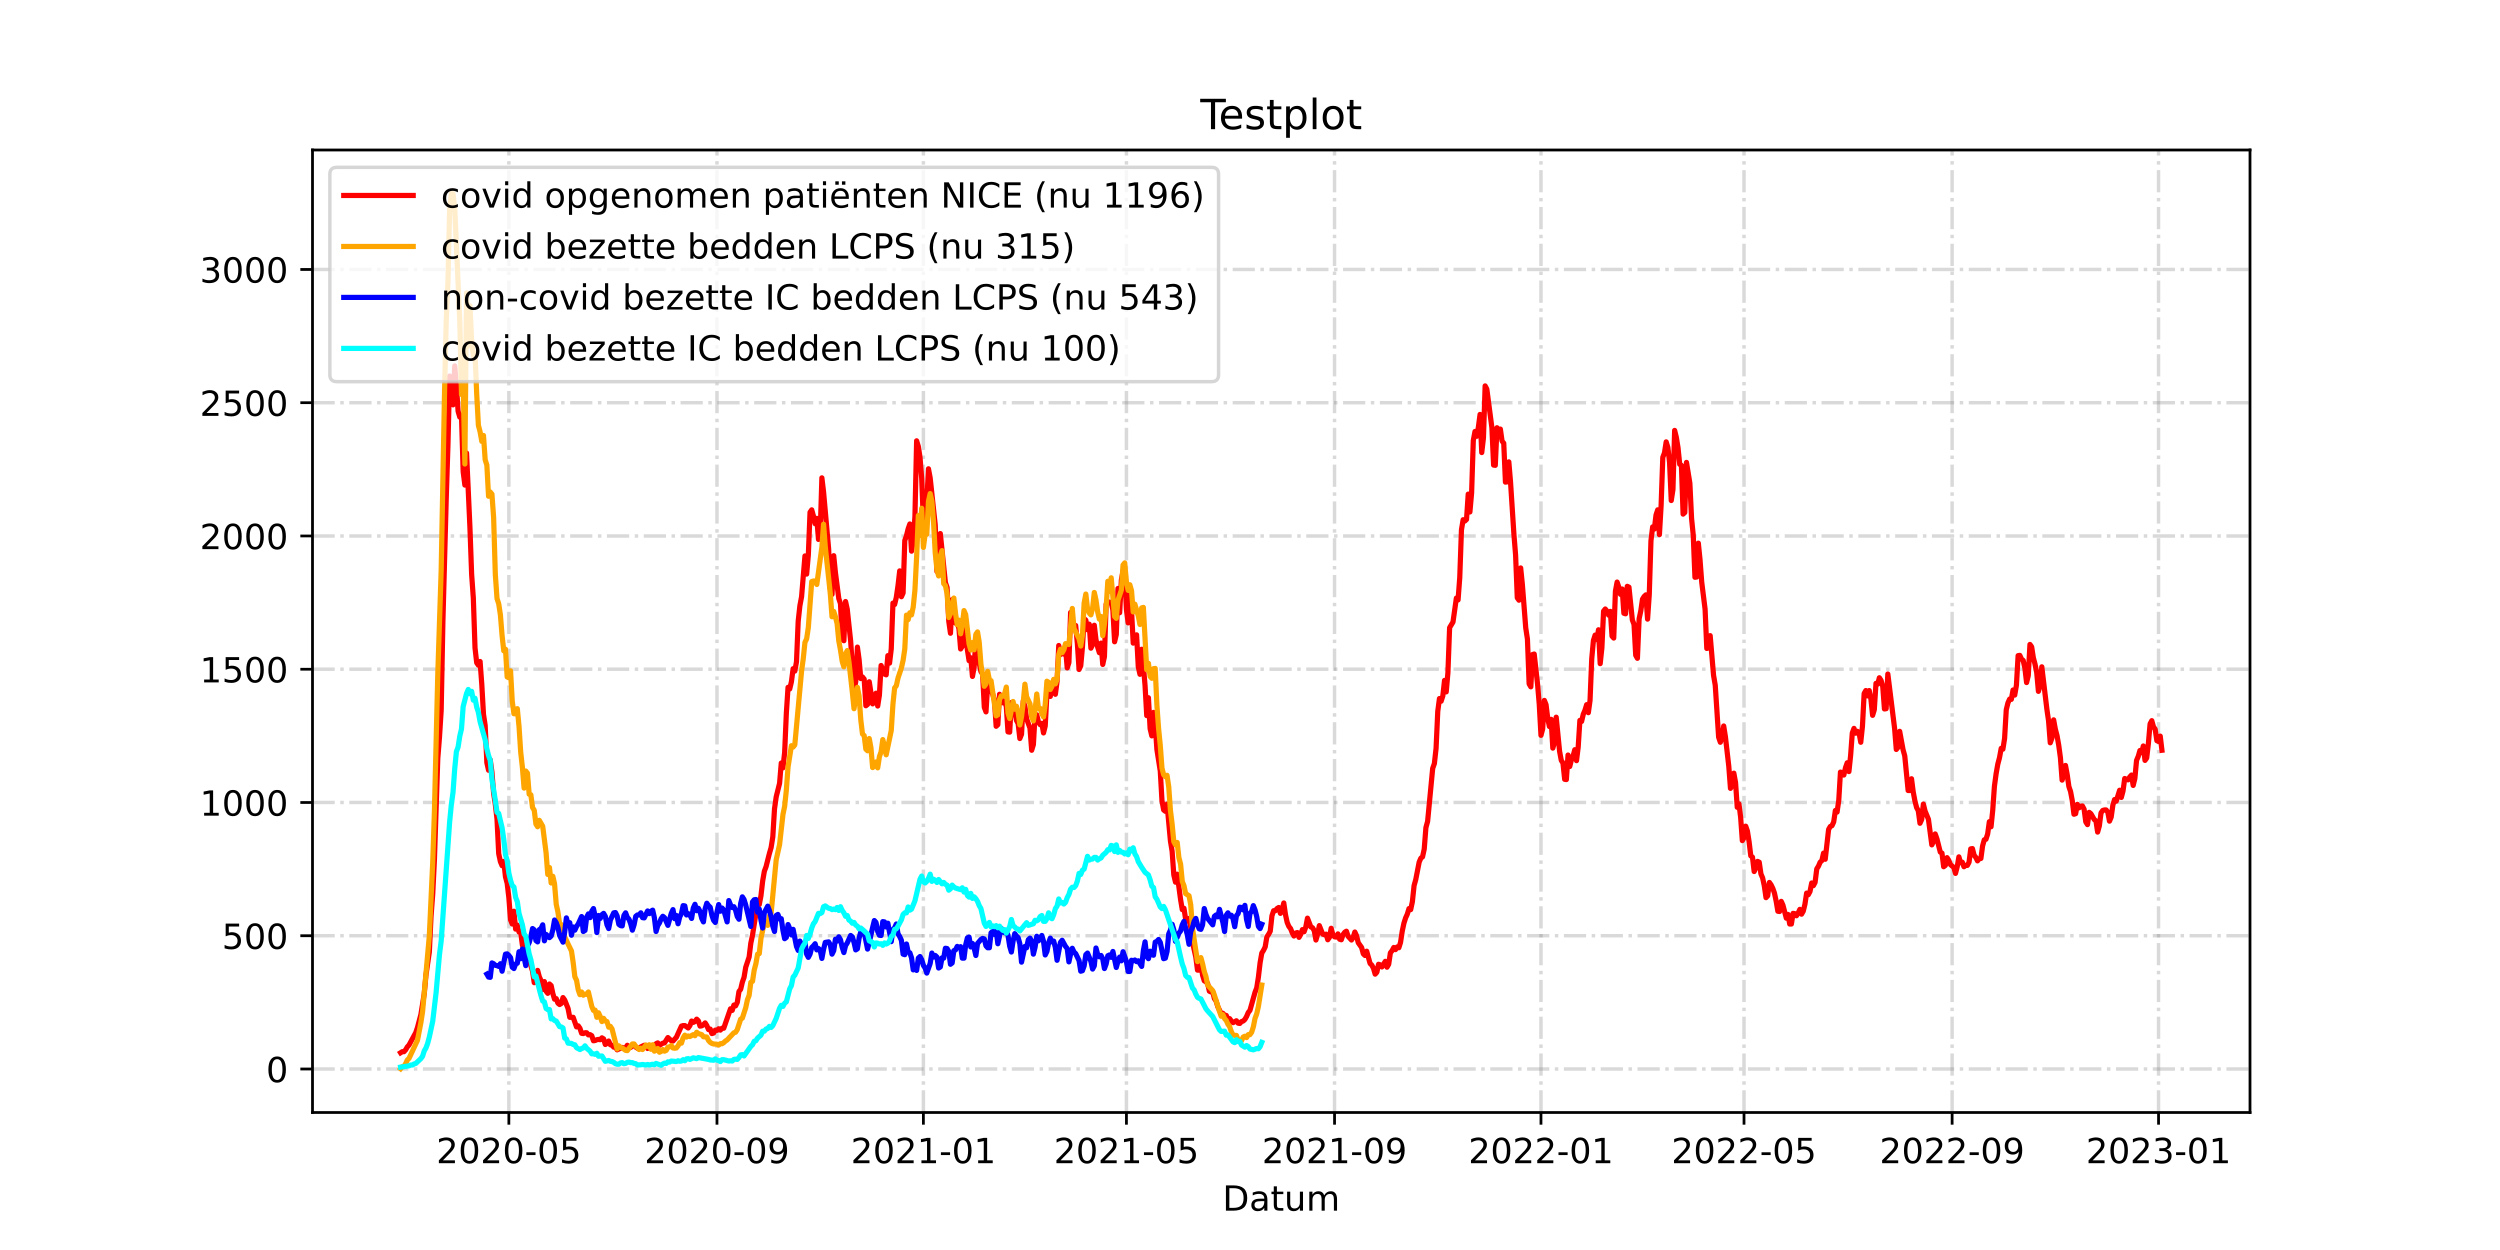 <?xml version="1.0" encoding="utf-8" standalone="no"?>
<!DOCTYPE svg PUBLIC "-//W3C//DTD SVG 1.1//EN"
  "http://www.w3.org/Graphics/SVG/1.1/DTD/svg11.dtd">
<!-- Created with matplotlib (https://matplotlib.org/) -->
<svg height="360pt" version="1.1" viewBox="0 0 720 360" width="720pt" xmlns="http://www.w3.org/2000/svg" xmlns:xlink="http://www.w3.org/1999/xlink">
 <defs>
  <style type="text/css">*{stroke-linecap:butt;stroke-linejoin:round;}</style>
 </defs>
 <g id="figure_1">
  <g id="patch_1">
   <path d="M 0 360 
L 720 360 
L 720 0 
L 0 0 
z
" style="fill:#ffffff;"/>
  </g>
  <g id="axes_1">
   <g id="patch_2">
    <path d="M 90 320.4 
L 648 320.4 
L 648 43.2 
L 90 43.2 
z
" style="fill:#ffffff;"/>
   </g>
   <g id="matplotlib.axis_1">
    <g id="xtick_1">
     <g id="line2d_1">
      <path clip-path="url(#pe7b376be47)" d="M 146.55 320.4 
L 146.55 43.2 
" style="fill:none;stroke:#808080;stroke-dasharray:6.4,1.6,1,1.6;stroke-dashoffset:0;stroke-opacity:0.3;"/>
     </g>
     <g id="line2d_2">
      <defs>
       <path d="M 0 0 
L 0 3.5 
" id="m1192eb15fc" style="stroke:#000000;stroke-width:0.8;"/>
      </defs>
      <g>
       <use style="stroke:#000000;stroke-width:0.8;" x="146.55" xlink:href="#m1192eb15fc" y="320.4"/>
      </g>
     </g>
     <g id="text_1">
      <!-- 2020-05 -->
      <g transform="translate(125.659 334.998)scale(0.1 -0.1)">
       <defs>
        <path d="M 19.188 8.297 
L 53.609 8.297 
L 53.609 0 
L 7.328 0 
L 7.328 8.297 
Q 12.938 14.109 22.625 23.891 
Q 32.328 33.688 34.812 36.531 
Q 39.547 41.844 41.422 45.531 
Q 43.312 49.219 43.312 52.781 
Q 43.312 58.594 39.234 62.25 
Q 35.156 65.922 28.609 65.922 
Q 23.969 65.922 18.812 64.312 
Q 13.672 62.703 7.812 59.422 
L 7.812 69.391 
Q 13.766 71.781 18.938 73 
Q 24.125 74.219 28.422 74.219 
Q 39.75 74.219 46.484 68.547 
Q 53.219 62.891 53.219 53.422 
Q 53.219 48.922 51.531 44.891 
Q 49.859 40.875 45.406 35.406 
Q 44.188 33.984 37.641 27.219 
Q 31.109 20.453 19.188 8.297 
z
" id="DejaVuSans-50"/>
        <path d="M 31.781 66.406 
Q 24.172 66.406 20.328 58.906 
Q 16.5 51.422 16.5 36.375 
Q 16.5 21.391 20.328 13.891 
Q 24.172 6.391 31.781 6.391 
Q 39.453 6.391 43.281 13.891 
Q 47.125 21.391 47.125 36.375 
Q 47.125 51.422 43.281 58.906 
Q 39.453 66.406 31.781 66.406 
z
M 31.781 74.219 
Q 44.047 74.219 50.516 64.516 
Q 56.984 54.828 56.984 36.375 
Q 56.984 17.969 50.516 8.266 
Q 44.047 -1.422 31.781 -1.422 
Q 19.531 -1.422 13.062 8.266 
Q 6.594 17.969 6.594 36.375 
Q 6.594 54.828 13.062 64.516 
Q 19.531 74.219 31.781 74.219 
z
" id="DejaVuSans-48"/>
        <path d="M 4.891 31.391 
L 31.203 31.391 
L 31.203 23.391 
L 4.891 23.391 
z
" id="DejaVuSans-45"/>
        <path d="M 10.797 72.906 
L 49.516 72.906 
L 49.516 64.594 
L 19.828 64.594 
L 19.828 46.734 
Q 21.969 47.469 24.109 47.828 
Q 26.266 48.188 28.422 48.188 
Q 40.625 48.188 47.75 41.5 
Q 54.891 34.812 54.891 23.391 
Q 54.891 11.625 47.562 5.094 
Q 40.234 -1.422 26.906 -1.422 
Q 22.312 -1.422 17.547 -0.641 
Q 12.797 0.141 7.719 1.703 
L 7.719 11.625 
Q 12.109 9.234 16.797 8.062 
Q 21.484 6.891 26.703 6.891 
Q 35.156 6.891 40.078 11.328 
Q 45.016 15.766 45.016 23.391 
Q 45.016 31 40.078 35.438 
Q 35.156 39.891 26.703 39.891 
Q 22.75 39.891 18.812 39.016 
Q 14.891 38.141 10.797 36.281 
z
" id="DejaVuSans-53"/>
       </defs>
       <use xlink:href="#DejaVuSans-50"/>
       <use x="63.623" xlink:href="#DejaVuSans-48"/>
       <use x="127.246" xlink:href="#DejaVuSans-50"/>
       <use x="190.869" xlink:href="#DejaVuSans-48"/>
       <use x="254.492" xlink:href="#DejaVuSans-45"/>
       <use x="290.576" xlink:href="#DejaVuSans-48"/>
       <use x="354.199" xlink:href="#DejaVuSans-53"/>
      </g>
     </g>
    </g>
    <g id="xtick_2">
     <g id="line2d_3">
      <path clip-path="url(#pe7b376be47)" d="M 206.488 320.4 
L 206.488 43.2 
" style="fill:none;stroke:#808080;stroke-dasharray:6.4,1.6,1,1.6;stroke-dashoffset:0;stroke-opacity:0.3;"/>
     </g>
     <g id="line2d_4">
      <g>
       <use style="stroke:#000000;stroke-width:0.8;" x="206.488" xlink:href="#m1192eb15fc" y="320.4"/>
      </g>
     </g>
     <g id="text_2">
      <!-- 2020-09 -->
      <g transform="translate(185.596 334.998)scale(0.1 -0.1)">
       <defs>
        <path d="M 10.984 1.516 
L 10.984 10.5 
Q 14.703 8.734 18.5 7.812 
Q 22.312 6.891 25.984 6.891 
Q 35.75 6.891 40.891 13.453 
Q 46.047 20.016 46.781 33.406 
Q 43.953 29.203 39.594 26.953 
Q 35.25 24.703 29.984 24.703 
Q 19.047 24.703 12.672 31.312 
Q 6.297 37.938 6.297 49.422 
Q 6.297 60.641 12.938 67.422 
Q 19.578 74.219 30.609 74.219 
Q 43.266 74.219 49.922 64.516 
Q 56.594 54.828 56.594 36.375 
Q 56.594 19.141 48.406 8.859 
Q 40.234 -1.422 26.422 -1.422 
Q 22.703 -1.422 18.891 -0.688 
Q 15.094 0.047 10.984 1.516 
z
M 30.609 32.422 
Q 37.25 32.422 41.125 36.953 
Q 45.016 41.5 45.016 49.422 
Q 45.016 57.281 41.125 61.844 
Q 37.25 66.406 30.609 66.406 
Q 23.969 66.406 20.094 61.844 
Q 16.219 57.281 16.219 49.422 
Q 16.219 41.5 20.094 36.953 
Q 23.969 32.422 30.609 32.422 
z
" id="DejaVuSans-57"/>
       </defs>
       <use xlink:href="#DejaVuSans-50"/>
       <use x="63.623" xlink:href="#DejaVuSans-48"/>
       <use x="127.246" xlink:href="#DejaVuSans-50"/>
       <use x="190.869" xlink:href="#DejaVuSans-48"/>
       <use x="254.492" xlink:href="#DejaVuSans-45"/>
       <use x="290.576" xlink:href="#DejaVuSans-48"/>
       <use x="354.199" xlink:href="#DejaVuSans-57"/>
      </g>
     </g>
    </g>
    <g id="xtick_3">
     <g id="line2d_5">
      <path clip-path="url(#pe7b376be47)" d="M 265.937 320.4 
L 265.937 43.2 
" style="fill:none;stroke:#808080;stroke-dasharray:6.4,1.6,1,1.6;stroke-dashoffset:0;stroke-opacity:0.3;"/>
     </g>
     <g id="line2d_6">
      <g>
       <use style="stroke:#000000;stroke-width:0.8;" x="265.937" xlink:href="#m1192eb15fc" y="320.4"/>
      </g>
     </g>
     <g id="text_3">
      <!-- 2021-01 -->
      <g transform="translate(245.046 334.998)scale(0.1 -0.1)">
       <defs>
        <path d="M 12.406 8.297 
L 28.516 8.297 
L 28.516 63.922 
L 10.984 60.406 
L 10.984 69.391 
L 28.422 72.906 
L 38.281 72.906 
L 38.281 8.297 
L 54.391 8.297 
L 54.391 0 
L 12.406 0 
z
" id="DejaVuSans-49"/>
       </defs>
       <use xlink:href="#DejaVuSans-50"/>
       <use x="63.623" xlink:href="#DejaVuSans-48"/>
       <use x="127.246" xlink:href="#DejaVuSans-50"/>
       <use x="190.869" xlink:href="#DejaVuSans-49"/>
       <use x="254.492" xlink:href="#DejaVuSans-45"/>
       <use x="290.576" xlink:href="#DejaVuSans-48"/>
       <use x="354.199" xlink:href="#DejaVuSans-49"/>
      </g>
     </g>
    </g>
    <g id="xtick_4">
     <g id="line2d_7">
      <path clip-path="url(#pe7b376be47)" d="M 324.413 320.4 
L 324.413 43.2 
" style="fill:none;stroke:#808080;stroke-dasharray:6.4,1.6,1,1.6;stroke-dashoffset:0;stroke-opacity:0.3;"/>
     </g>
     <g id="line2d_8">
      <g>
       <use style="stroke:#000000;stroke-width:0.8;" x="324.413" xlink:href="#m1192eb15fc" y="320.4"/>
      </g>
     </g>
     <g id="text_4">
      <!-- 2021-05 -->
      <g transform="translate(303.521 334.998)scale(0.1 -0.1)">
       <use xlink:href="#DejaVuSans-50"/>
       <use x="63.623" xlink:href="#DejaVuSans-48"/>
       <use x="127.246" xlink:href="#DejaVuSans-50"/>
       <use x="190.869" xlink:href="#DejaVuSans-49"/>
       <use x="254.492" xlink:href="#DejaVuSans-45"/>
       <use x="290.576" xlink:href="#DejaVuSans-48"/>
       <use x="354.199" xlink:href="#DejaVuSans-53"/>
      </g>
     </g>
    </g>
    <g id="xtick_5">
     <g id="line2d_9">
      <path clip-path="url(#pe7b376be47)" d="M 384.35 320.4 
L 384.35 43.2 
" style="fill:none;stroke:#808080;stroke-dasharray:6.4,1.6,1,1.6;stroke-dashoffset:0;stroke-opacity:0.3;"/>
     </g>
     <g id="line2d_10">
      <g>
       <use style="stroke:#000000;stroke-width:0.8;" x="384.35" xlink:href="#m1192eb15fc" y="320.4"/>
      </g>
     </g>
     <g id="text_5">
      <!-- 2021-09 -->
      <g transform="translate(363.458 334.998)scale(0.1 -0.1)">
       <use xlink:href="#DejaVuSans-50"/>
       <use x="63.623" xlink:href="#DejaVuSans-48"/>
       <use x="127.246" xlink:href="#DejaVuSans-50"/>
       <use x="190.869" xlink:href="#DejaVuSans-49"/>
       <use x="254.492" xlink:href="#DejaVuSans-45"/>
       <use x="290.576" xlink:href="#DejaVuSans-48"/>
       <use x="354.199" xlink:href="#DejaVuSans-57"/>
      </g>
     </g>
    </g>
    <g id="xtick_6">
     <g id="line2d_11">
      <path clip-path="url(#pe7b376be47)" d="M 443.8 320.4 
L 443.8 43.2 
" style="fill:none;stroke:#808080;stroke-dasharray:6.4,1.6,1,1.6;stroke-dashoffset:0;stroke-opacity:0.3;"/>
     </g>
     <g id="line2d_12">
      <g>
       <use style="stroke:#000000;stroke-width:0.8;" x="443.8" xlink:href="#m1192eb15fc" y="320.4"/>
      </g>
     </g>
     <g id="text_6">
      <!-- 2022-01 -->
      <g transform="translate(422.908 334.998)scale(0.1 -0.1)">
       <use xlink:href="#DejaVuSans-50"/>
       <use x="63.623" xlink:href="#DejaVuSans-48"/>
       <use x="127.246" xlink:href="#DejaVuSans-50"/>
       <use x="190.869" xlink:href="#DejaVuSans-50"/>
       <use x="254.492" xlink:href="#DejaVuSans-45"/>
       <use x="290.576" xlink:href="#DejaVuSans-48"/>
       <use x="354.199" xlink:href="#DejaVuSans-49"/>
      </g>
     </g>
    </g>
    <g id="xtick_7">
     <g id="line2d_13">
      <path clip-path="url(#pe7b376be47)" d="M 502.275 320.4 
L 502.275 43.2 
" style="fill:none;stroke:#808080;stroke-dasharray:6.4,1.6,1,1.6;stroke-dashoffset:0;stroke-opacity:0.3;"/>
     </g>
     <g id="line2d_14">
      <g>
       <use style="stroke:#000000;stroke-width:0.8;" x="502.275" xlink:href="#m1192eb15fc" y="320.4"/>
      </g>
     </g>
     <g id="text_7">
      <!-- 2022-05 -->
      <g transform="translate(481.383 334.998)scale(0.1 -0.1)">
       <use xlink:href="#DejaVuSans-50"/>
       <use x="63.623" xlink:href="#DejaVuSans-48"/>
       <use x="127.246" xlink:href="#DejaVuSans-50"/>
       <use x="190.869" xlink:href="#DejaVuSans-50"/>
       <use x="254.492" xlink:href="#DejaVuSans-45"/>
       <use x="290.576" xlink:href="#DejaVuSans-48"/>
       <use x="354.199" xlink:href="#DejaVuSans-53"/>
      </g>
     </g>
    </g>
    <g id="xtick_8">
     <g id="line2d_15">
      <path clip-path="url(#pe7b376be47)" d="M 562.212 320.4 
L 562.212 43.2 
" style="fill:none;stroke:#808080;stroke-dasharray:6.4,1.6,1,1.6;stroke-dashoffset:0;stroke-opacity:0.3;"/>
     </g>
     <g id="line2d_16">
      <g>
       <use style="stroke:#000000;stroke-width:0.8;" x="562.212" xlink:href="#m1192eb15fc" y="320.4"/>
      </g>
     </g>
     <g id="text_8">
      <!-- 2022-09 -->
      <g transform="translate(541.321 334.998)scale(0.1 -0.1)">
       <use xlink:href="#DejaVuSans-50"/>
       <use x="63.623" xlink:href="#DejaVuSans-48"/>
       <use x="127.246" xlink:href="#DejaVuSans-50"/>
       <use x="190.869" xlink:href="#DejaVuSans-50"/>
       <use x="254.492" xlink:href="#DejaVuSans-45"/>
       <use x="290.576" xlink:href="#DejaVuSans-48"/>
       <use x="354.199" xlink:href="#DejaVuSans-57"/>
      </g>
     </g>
    </g>
    <g id="xtick_9">
     <g id="line2d_17">
      <path clip-path="url(#pe7b376be47)" d="M 621.662 320.4 
L 621.662 43.2 
" style="fill:none;stroke:#808080;stroke-dasharray:6.4,1.6,1,1.6;stroke-dashoffset:0;stroke-opacity:0.3;"/>
     </g>
     <g id="line2d_18">
      <g>
       <use style="stroke:#000000;stroke-width:0.8;" x="621.662" xlink:href="#m1192eb15fc" y="320.4"/>
      </g>
     </g>
     <g id="text_9">
      <!-- 2023-01 -->
      <g transform="translate(600.77 334.998)scale(0.1 -0.1)">
       <defs>
        <path d="M 40.578 39.312 
Q 47.656 37.797 51.625 33 
Q 55.609 28.219 55.609 21.188 
Q 55.609 10.406 48.188 4.484 
Q 40.766 -1.422 27.094 -1.422 
Q 22.516 -1.422 17.656 -0.516 
Q 12.797 0.391 7.625 2.203 
L 7.625 11.719 
Q 11.719 9.328 16.594 8.109 
Q 21.484 6.891 26.812 6.891 
Q 36.078 6.891 40.938 10.547 
Q 45.797 14.203 45.797 21.188 
Q 45.797 27.641 41.281 31.266 
Q 36.766 34.906 28.719 34.906 
L 20.219 34.906 
L 20.219 43.016 
L 29.109 43.016 
Q 36.375 43.016 40.234 45.922 
Q 44.094 48.828 44.094 54.297 
Q 44.094 59.906 40.109 62.906 
Q 36.141 65.922 28.719 65.922 
Q 24.656 65.922 20.016 65.031 
Q 15.375 64.156 9.812 62.312 
L 9.812 71.094 
Q 15.438 72.656 20.344 73.438 
Q 25.25 74.219 29.594 74.219 
Q 40.828 74.219 47.359 69.109 
Q 53.906 64.016 53.906 55.328 
Q 53.906 49.266 50.438 45.094 
Q 46.969 40.922 40.578 39.312 
z
" id="DejaVuSans-51"/>
       </defs>
       <use xlink:href="#DejaVuSans-50"/>
       <use x="63.623" xlink:href="#DejaVuSans-48"/>
       <use x="127.246" xlink:href="#DejaVuSans-50"/>
       <use x="190.869" xlink:href="#DejaVuSans-51"/>
       <use x="254.492" xlink:href="#DejaVuSans-45"/>
       <use x="290.576" xlink:href="#DejaVuSans-48"/>
       <use x="354.199" xlink:href="#DejaVuSans-49"/>
      </g>
     </g>
    </g>
    <g id="text_10">
     <!-- Datum -->
     <g transform="translate(352.087 348.677)scale(0.1 -0.1)">
      <defs>
       <path d="M 19.672 64.797 
L 19.672 8.109 
L 31.594 8.109 
Q 46.688 8.109 53.688 14.938 
Q 60.688 21.781 60.688 36.531 
Q 60.688 51.172 53.688 57.984 
Q 46.688 64.797 31.594 64.797 
z
M 9.812 72.906 
L 30.078 72.906 
Q 51.266 72.906 61.172 64.094 
Q 71.094 55.281 71.094 36.531 
Q 71.094 17.672 61.125 8.828 
Q 51.172 0 30.078 0 
L 9.812 0 
z
" id="DejaVuSans-68"/>
       <path d="M 34.281 27.484 
Q 23.391 27.484 19.188 25 
Q 14.984 22.516 14.984 16.5 
Q 14.984 11.719 18.141 8.906 
Q 21.297 6.109 26.703 6.109 
Q 34.188 6.109 38.703 11.406 
Q 43.219 16.703 43.219 25.484 
L 43.219 27.484 
z
M 52.203 31.203 
L 52.203 0 
L 43.219 0 
L 43.219 8.297 
Q 40.141 3.328 35.547 0.953 
Q 30.953 -1.422 24.312 -1.422 
Q 15.922 -1.422 10.953 3.297 
Q 6 8.016 6 15.922 
Q 6 25.141 12.172 29.828 
Q 18.359 34.516 30.609 34.516 
L 43.219 34.516 
L 43.219 35.406 
Q 43.219 41.609 39.141 45 
Q 35.062 48.391 27.688 48.391 
Q 23 48.391 18.547 47.266 
Q 14.109 46.141 10.016 43.891 
L 10.016 52.203 
Q 14.938 54.109 19.578 55.047 
Q 24.219 56 28.609 56 
Q 40.484 56 46.344 49.844 
Q 52.203 43.703 52.203 31.203 
z
" id="DejaVuSans-97"/>
       <path d="M 18.312 70.219 
L 18.312 54.688 
L 36.812 54.688 
L 36.812 47.703 
L 18.312 47.703 
L 18.312 18.016 
Q 18.312 11.328 20.141 9.422 
Q 21.969 7.516 27.594 7.516 
L 36.812 7.516 
L 36.812 0 
L 27.594 0 
Q 17.188 0 13.234 3.875 
Q 9.281 7.766 9.281 18.016 
L 9.281 47.703 
L 2.688 47.703 
L 2.688 54.688 
L 9.281 54.688 
L 9.281 70.219 
z
" id="DejaVuSans-116"/>
       <path d="M 8.5 21.578 
L 8.5 54.688 
L 17.484 54.688 
L 17.484 21.922 
Q 17.484 14.156 20.5 10.266 
Q 23.531 6.391 29.594 6.391 
Q 36.859 6.391 41.078 11.031 
Q 45.312 15.672 45.312 23.688 
L 45.312 54.688 
L 54.297 54.688 
L 54.297 0 
L 45.312 0 
L 45.312 8.406 
Q 42.047 3.422 37.719 1 
Q 33.406 -1.422 27.688 -1.422 
Q 18.266 -1.422 13.375 4.438 
Q 8.5 10.297 8.5 21.578 
z
M 31.109 56 
z
" id="DejaVuSans-117"/>
       <path d="M 52 44.188 
Q 55.375 50.25 60.062 53.125 
Q 64.75 56 71.094 56 
Q 79.641 56 84.281 50.016 
Q 88.922 44.047 88.922 33.016 
L 88.922 0 
L 79.891 0 
L 79.891 32.719 
Q 79.891 40.578 77.094 44.375 
Q 74.312 48.188 68.609 48.188 
Q 61.625 48.188 57.562 43.547 
Q 53.516 38.922 53.516 30.906 
L 53.516 0 
L 44.484 0 
L 44.484 32.719 
Q 44.484 40.625 41.703 44.406 
Q 38.922 48.188 33.109 48.188 
Q 26.219 48.188 22.156 43.531 
Q 18.109 38.875 18.109 30.906 
L 18.109 0 
L 9.078 0 
L 9.078 54.688 
L 18.109 54.688 
L 18.109 46.188 
Q 21.188 51.219 25.484 53.609 
Q 29.781 56 35.688 56 
Q 41.656 56 45.828 52.969 
Q 50 49.953 52 44.188 
z
" id="DejaVuSans-109"/>
      </defs>
      <use xlink:href="#DejaVuSans-68"/>
      <use x="77.002" xlink:href="#DejaVuSans-97"/>
      <use x="138.281" xlink:href="#DejaVuSans-116"/>
      <use x="177.49" xlink:href="#DejaVuSans-117"/>
      <use x="240.869" xlink:href="#DejaVuSans-109"/>
     </g>
    </g>
   </g>
   <g id="matplotlib.axis_2">
    <g id="ytick_1">
     <g id="line2d_19">
      <path clip-path="url(#pe7b376be47)" d="M 90 307.877 
L 648 307.877 
" style="fill:none;stroke:#808080;stroke-dasharray:6.4,1.6,1,1.6;stroke-dashoffset:0;stroke-opacity:0.3;"/>
     </g>
     <g id="line2d_20">
      <defs>
       <path d="M 0 0 
L -3.5 0 
" id="m9d9130182c" style="stroke:#000000;stroke-width:0.8;"/>
      </defs>
      <g>
       <use style="stroke:#000000;stroke-width:0.8;" x="90" xlink:href="#m9d9130182c" y="307.877"/>
      </g>
     </g>
     <g id="text_11">
      <!-- 0 -->
      <g transform="translate(76.638 311.676)scale(0.1 -0.1)">
       <use xlink:href="#DejaVuSans-48"/>
      </g>
     </g>
    </g>
    <g id="ytick_2">
     <g id="line2d_21">
      <path clip-path="url(#pe7b376be47)" d="M 90 269.497 
L 648 269.497 
" style="fill:none;stroke:#808080;stroke-dasharray:6.4,1.6,1,1.6;stroke-dashoffset:0;stroke-opacity:0.3;"/>
     </g>
     <g id="line2d_22">
      <g>
       <use style="stroke:#000000;stroke-width:0.8;" x="90" xlink:href="#m9d9130182c" y="269.497"/>
      </g>
     </g>
     <g id="text_12">
      <!-- 500 -->
      <g transform="translate(63.913 273.296)scale(0.1 -0.1)">
       <use xlink:href="#DejaVuSans-53"/>
       <use x="63.623" xlink:href="#DejaVuSans-48"/>
       <use x="127.246" xlink:href="#DejaVuSans-48"/>
      </g>
     </g>
    </g>
    <g id="ytick_3">
     <g id="line2d_23">
      <path clip-path="url(#pe7b376be47)" d="M 90 231.118 
L 648 231.118 
" style="fill:none;stroke:#808080;stroke-dasharray:6.4,1.6,1,1.6;stroke-dashoffset:0;stroke-opacity:0.3;"/>
     </g>
     <g id="line2d_24">
      <g>
       <use style="stroke:#000000;stroke-width:0.8;" x="90" xlink:href="#m9d9130182c" y="231.118"/>
      </g>
     </g>
     <g id="text_13">
      <!-- 1000 -->
      <g transform="translate(57.55 234.917)scale(0.1 -0.1)">
       <use xlink:href="#DejaVuSans-49"/>
       <use x="63.623" xlink:href="#DejaVuSans-48"/>
       <use x="127.246" xlink:href="#DejaVuSans-48"/>
       <use x="190.869" xlink:href="#DejaVuSans-48"/>
      </g>
     </g>
    </g>
    <g id="ytick_4">
     <g id="line2d_25">
      <path clip-path="url(#pe7b376be47)" d="M 90 192.738 
L 648 192.738 
" style="fill:none;stroke:#808080;stroke-dasharray:6.4,1.6,1,1.6;stroke-dashoffset:0;stroke-opacity:0.3;"/>
     </g>
     <g id="line2d_26">
      <g>
       <use style="stroke:#000000;stroke-width:0.8;" x="90" xlink:href="#m9d9130182c" y="192.738"/>
      </g>
     </g>
     <g id="text_14">
      <!-- 1500 -->
      <g transform="translate(57.55 196.537)scale(0.1 -0.1)">
       <use xlink:href="#DejaVuSans-49"/>
       <use x="63.623" xlink:href="#DejaVuSans-53"/>
       <use x="127.246" xlink:href="#DejaVuSans-48"/>
       <use x="190.869" xlink:href="#DejaVuSans-48"/>
      </g>
     </g>
    </g>
    <g id="ytick_5">
     <g id="line2d_27">
      <path clip-path="url(#pe7b376be47)" d="M 90 154.359 
L 648 154.359 
" style="fill:none;stroke:#808080;stroke-dasharray:6.4,1.6,1,1.6;stroke-dashoffset:0;stroke-opacity:0.3;"/>
     </g>
     <g id="line2d_28">
      <g>
       <use style="stroke:#000000;stroke-width:0.8;" x="90" xlink:href="#m9d9130182c" y="154.359"/>
      </g>
     </g>
     <g id="text_15">
      <!-- 2000 -->
      <g transform="translate(57.55 158.158)scale(0.1 -0.1)">
       <use xlink:href="#DejaVuSans-50"/>
       <use x="63.623" xlink:href="#DejaVuSans-48"/>
       <use x="127.246" xlink:href="#DejaVuSans-48"/>
       <use x="190.869" xlink:href="#DejaVuSans-48"/>
      </g>
     </g>
    </g>
    <g id="ytick_6">
     <g id="line2d_29">
      <path clip-path="url(#pe7b376be47)" d="M 90 115.979 
L 648 115.979 
" style="fill:none;stroke:#808080;stroke-dasharray:6.4,1.6,1,1.6;stroke-dashoffset:0;stroke-opacity:0.3;"/>
     </g>
     <g id="line2d_30">
      <g>
       <use style="stroke:#000000;stroke-width:0.8;" x="90" xlink:href="#m9d9130182c" y="115.979"/>
      </g>
     </g>
     <g id="text_16">
      <!-- 2500 -->
      <g transform="translate(57.55 119.778)scale(0.1 -0.1)">
       <use xlink:href="#DejaVuSans-50"/>
       <use x="63.623" xlink:href="#DejaVuSans-53"/>
       <use x="127.246" xlink:href="#DejaVuSans-48"/>
       <use x="190.869" xlink:href="#DejaVuSans-48"/>
      </g>
     </g>
    </g>
    <g id="ytick_7">
     <g id="line2d_31">
      <path clip-path="url(#pe7b376be47)" d="M 90 77.6 
L 648 77.6 
" style="fill:none;stroke:#808080;stroke-dasharray:6.4,1.6,1,1.6;stroke-dashoffset:0;stroke-opacity:0.3;"/>
     </g>
     <g id="line2d_32">
      <g>
       <use style="stroke:#000000;stroke-width:0.8;" x="90" xlink:href="#m9d9130182c" y="77.6"/>
      </g>
     </g>
     <g id="text_17">
      <!-- 3000 -->
      <g transform="translate(57.55 81.399)scale(0.1 -0.1)">
       <use xlink:href="#DejaVuSans-51"/>
       <use x="63.623" xlink:href="#DejaVuSans-48"/>
       <use x="127.246" xlink:href="#DejaVuSans-48"/>
       <use x="190.869" xlink:href="#DejaVuSans-48"/>
      </g>
     </g>
    </g>
   </g>
   <g id="line2d_33">
    <path clip-path="url(#pe7b376be47)" d="M 115.364 303.194 
L 115.851 302.887 
L 116.338 302.887 
L 116.826 302.35 
L 117.313 301.506 
L 117.8 300.968 
L 119.749 297.361 
L 120.237 295.902 
L 121.211 292.218 
L 122.186 286.154 
L 122.673 280.858 
L 123.648 274.18 
L 124.135 263.971 
L 124.622 257.523 
L 125.11 247.698 
L 126.084 218.376 
L 126.571 212.312 
L 127.059 204.559 
L 127.546 179.382 
L 128.521 143.382 
L 129.008 128.184 
L 129.495 108.303 
L 129.982 112.986 
L 130.47 116.593 
L 130.957 105.386 
L 131.444 110.913 
L 131.932 118.435 
L 132.419 120.124 
L 132.906 119.664 
L 133.394 135.86 
L 133.881 139.698 
L 134.368 130.487 
L 135.343 151.979 
L 135.83 165.412 
L 136.317 172.243 
L 136.805 186.597 
L 137.292 190.896 
L 137.779 191.587 
L 138.266 190.512 
L 138.754 197.113 
L 139.241 205.71 
L 139.728 208.934 
L 140.216 219.681 
L 140.703 221.83 
L 141.19 218.836 
L 141.677 222.367 
L 142.165 228.508 
L 142.652 231.655 
L 143.139 235.954 
L 143.627 245.855 
L 144.114 248.158 
L 144.601 249.31 
L 145.089 248.081 
L 145.576 252.533 
L 146.063 254.376 
L 146.55 258.521 
L 147.038 264.892 
L 147.525 266.12 
L 148.012 262.435 
L 148.5 267.578 
L 148.987 266.427 
L 149.474 268.423 
L 149.961 268.499 
L 150.449 272.184 
L 150.936 273.565 
L 151.423 271.339 
L 152.885 278.094 
L 153.373 279.706 
L 153.86 283.007 
L 154.347 281.932 
L 154.834 279.476 
L 155.322 281.318 
L 155.809 282.393 
L 156.296 285.003 
L 156.784 282.7 
L 157.271 285.463 
L 157.758 286.077 
L 158.245 283.391 
L 158.733 283.851 
L 159.22 286.154 
L 159.707 287.766 
L 160.195 287.612 
L 160.682 288.917 
L 161.169 289.301 
L 161.657 288.994 
L 162.144 287.305 
L 162.631 287.996 
L 163.606 290.452 
L 164.093 292.986 
L 165.068 292.986 
L 166.042 295.749 
L 166.529 295.442 
L 167.017 296.133 
L 167.504 297.591 
L 167.991 297.668 
L 168.479 297.438 
L 168.966 297.438 
L 169.453 298.052 
L 169.941 297.975 
L 170.428 298.282 
L 170.915 299.74 
L 171.402 299.664 
L 171.89 299.433 
L 172.377 299.357 
L 172.864 299.433 
L 173.352 298.896 
L 173.839 299.203 
L 174.326 300.815 
L 174.813 300.508 
L 175.301 299.817 
L 175.788 300.892 
L 176.275 301.045 
L 176.763 301.583 
L 177.25 301.583 
L 177.737 302.35 
L 179.199 301.659 
L 179.686 301.813 
L 180.174 301.813 
L 180.661 301.045 
L 181.148 301.659 
L 181.636 301.659 
L 182.123 301.122 
L 182.61 301.045 
L 183.097 301.583 
L 183.585 301.89 
L 184.072 302.043 
L 184.559 301.506 
L 185.534 301.045 
L 186.021 301.122 
L 186.509 301.966 
L 186.996 301.429 
L 187.483 301.583 
L 188.458 301.199 
L 188.945 300.585 
L 189.432 300.354 
L 189.92 301.045 
L 190.894 300.431 
L 191.381 300.354 
L 192.356 298.819 
L 193.331 299.74 
L 193.818 299.817 
L 194.793 298.742 
L 196.254 295.519 
L 196.742 295.365 
L 197.229 295.365 
L 198.204 296.056 
L 198.691 295.365 
L 199.178 294.06 
L 199.665 294.444 
L 200.153 294.214 
L 200.64 293.523 
L 201.127 293.983 
L 201.615 295.519 
L 202.102 295.442 
L 202.589 295.135 
L 203.077 294.597 
L 203.564 295.365 
L 204.051 296.516 
L 204.538 296.363 
L 205.026 297.668 
L 205.513 297.514 
L 206 296.67 
L 206.488 296.747 
L 206.975 296.286 
L 207.462 296.67 
L 207.949 296.133 
L 208.437 296.133 
L 210.386 290.529 
L 210.873 290.99 
L 211.36 289.455 
L 211.848 289.685 
L 212.335 288.687 
L 212.822 285.54 
L 213.31 284.926 
L 213.797 282.853 
L 214.284 281.472 
L 214.772 278.555 
L 215.746 275.638 
L 216.233 271.646 
L 216.721 269.344 
L 218.183 260.133 
L 218.67 260.516 
L 219.157 257.983 
L 219.644 253.762 
L 220.132 250.922 
L 220.619 249.617 
L 221.594 245.779 
L 222.081 244.09 
L 222.568 241.02 
L 223.056 232.96 
L 223.543 229.506 
L 224.517 225.591 
L 225.005 219.757 
L 225.492 221.139 
L 225.979 216.687 
L 226.467 205.403 
L 226.954 197.958 
L 227.441 198.418 
L 227.928 196.346 
L 228.416 192.585 
L 228.903 193.275 
L 229.39 190.589 
L 229.878 178.922 
L 230.365 174.47 
L 230.852 171.86 
L 231.827 160.116 
L 232.314 165.335 
L 232.801 159.809 
L 233.289 147.527 
L 233.776 146.836 
L 234.263 148.602 
L 234.751 150.828 
L 235.238 149.293 
L 235.725 155.357 
L 236.212 153.668 
L 236.7 137.625 
L 237.187 141.693 
L 238.649 158.12 
L 239.136 169.634 
L 239.624 171.169 
L 240.111 160.039 
L 240.598 164.875 
L 241.573 172.397 
L 242.06 173.855 
L 242.547 184.141 
L 243.035 184.525 
L 243.522 173.241 
L 244.009 175.467 
L 244.984 184.602 
L 245.958 198.956 
L 246.446 196.346 
L 246.933 186.367 
L 247.42 189.975 
L 247.908 195.425 
L 248.395 194.964 
L 248.882 195.578 
L 249.369 203.254 
L 249.857 202.87 
L 250.344 196.346 
L 251.319 202.717 
L 251.806 202.18 
L 252.293 199.646 
L 252.78 203.331 
L 253.268 200.184 
L 253.755 191.664 
L 254.73 194.12 
L 255.217 194.35 
L 255.704 188.823 
L 256.192 190.973 
L 256.679 186.904 
L 257.166 173.702 
L 257.653 174.086 
L 258.141 172.013 
L 258.628 168.636 
L 259.115 164.414 
L 259.603 171.86 
L 260.09 170.785 
L 260.577 155.664 
L 261.064 154.282 
L 261.552 152.286 
L 262.039 150.904 
L 262.526 158.734 
L 263.014 155.74 
L 263.501 148.755 
L 263.988 126.956 
L 264.476 128.568 
L 264.963 131.715 
L 265.45 137.779 
L 265.937 150.29 
L 266.425 146.452 
L 266.912 144.61 
L 267.399 135.015 
L 267.887 137.625 
L 269.348 151.212 
L 269.836 164.568 
L 270.323 163.8 
L 270.81 153.668 
L 272.272 167.791 
L 272.759 169.173 
L 273.247 178.922 
L 273.734 182.376 
L 274.221 172.704 
L 274.709 173.702 
L 275.196 179.459 
L 275.683 179.382 
L 276.171 180.994 
L 276.658 186.904 
L 277.145 186.137 
L 277.632 178.845 
L 278.12 182.376 
L 278.607 187.135 
L 279.094 190.282 
L 279.582 189.438 
L 280.069 194.811 
L 280.556 192.124 
L 281.043 183.988 
L 281.531 186.521 
L 282.018 190.973 
L 282.505 193.429 
L 282.993 194.12 
L 283.48 203.715 
L 283.967 205.02 
L 284.455 196.96 
L 284.942 198.956 
L 285.429 198.879 
L 285.916 199.954 
L 286.404 201.719 
L 286.891 209.165 
L 287.378 208.704 
L 287.866 199.954 
L 288.84 202.41 
L 289.327 201.872 
L 289.815 203.484 
L 290.302 210.777 
L 290.789 210.853 
L 291.277 202.333 
L 291.764 203.177 
L 292.251 204.482 
L 292.739 207.476 
L 293.226 208.397 
L 293.713 212.696 
L 294.2 211.467 
L 294.688 201.949 
L 295.175 203.408 
L 295.662 207.015 
L 296.637 209.702 
L 297.124 216.073 
L 297.611 214.461 
L 298.099 205.941 
L 298.586 205.864 
L 299.073 207.936 
L 299.561 208.704 
L 300.048 208.32 
L 300.535 211.084 
L 301.023 209.088 
L 301.51 199.877 
L 301.997 199.57 
L 302.484 200.568 
L 302.972 197.42 
L 303.459 196.576 
L 303.946 199.954 
L 304.434 196.269 
L 304.921 185.907 
L 305.408 188.516 
L 305.895 187.979 
L 306.383 188.363 
L 306.87 186.674 
L 307.357 192.354 
L 307.845 190.819 
L 308.332 176.388 
L 308.819 178.231 
L 309.307 181.301 
L 309.794 180.15 
L 310.281 185.369 
L 310.768 192.815 
L 311.256 191.74 
L 311.743 186.367 
L 312.23 178.154 
L 312.718 178.614 
L 313.205 181.378 
L 313.692 179.766 
L 314.179 186.674 
L 314.667 185.676 
L 315.154 180.073 
L 315.641 184.218 
L 316.129 186.367 
L 316.616 187.979 
L 317.103 185.216 
L 317.591 191.357 
L 318.078 189.13 
L 318.565 174.009 
L 319.052 173.472 
L 319.54 173.395 
L 320.027 173.548 
L 320.514 175.698 
L 321.002 184.832 
L 321.489 182.759 
L 321.976 169.48 
L 322.463 176.465 
L 322.951 167.024 
L 323.438 164.414 
L 323.925 166.026 
L 324.413 175.544 
L 324.9 179.382 
L 325.387 171.399 
L 325.875 175.774 
L 326.362 185.216 
L 326.849 183.604 
L 327.336 182.836 
L 327.824 192.047 
L 328.311 194.197 
L 328.798 186.981 
L 329.286 191.587 
L 329.773 197.42 
L 330.26 206.094 
L 330.747 200.951 
L 331.235 209.855 
L 331.722 211.928 
L 332.209 205.173 
L 332.697 208.781 
L 333.184 215.843 
L 334.159 222.06 
L 334.646 230.58 
L 335.133 233.267 
L 335.62 233.651 
L 336.108 231.578 
L 337.082 242.171 
L 337.57 245.165 
L 338.057 251.996 
L 338.544 254.069 
L 339.031 251.766 
L 340.006 259.058 
L 340.493 261.975 
L 340.981 261.591 
L 341.468 264.738 
L 341.955 265.275 
L 342.442 264.508 
L 342.93 267.041 
L 343.417 271.263 
L 344.392 275.638 
L 344.879 279.399 
L 345.366 279.399 
L 345.854 277.557 
L 346.341 280.858 
L 346.828 282.47 
L 347.315 282.777 
L 347.803 283.237 
L 348.29 285.463 
L 348.777 285.693 
L 349.265 285.617 
L 349.752 287.612 
L 350.239 288.303 
L 350.726 289.915 
L 351.701 291.911 
L 352.188 291.834 
L 352.676 292.371 
L 353.163 292.448 
L 353.65 293.523 
L 354.138 293.369 
L 354.625 294.06 
L 355.112 294.521 
L 356.087 293.983 
L 356.574 294.674 
L 357.061 294.751 
L 357.549 294.214 
L 358.036 294.06 
L 358.523 293.6 
L 359.01 292.755 
L 359.498 291.604 
L 359.985 290.99 
L 361.447 285.77 
L 361.934 284.542 
L 362.422 281.395 
L 362.909 277.25 
L 363.396 274.487 
L 363.883 273.719 
L 364.371 272.721 
L 364.858 269.804 
L 365.345 269.113 
L 365.833 268.192 
L 366.32 263.74 
L 366.807 262.282 
L 367.294 262.282 
L 367.782 261.668 
L 368.269 261.361 
L 368.756 263.049 
L 369.244 261.975 
L 369.731 260.056 
L 370.218 263.433 
L 370.706 265.659 
L 371.193 266.811 
L 371.68 267.425 
L 372.167 268.653 
L 372.655 269.574 
L 373.142 268.73 
L 373.629 268.576 
L 374.117 269.958 
L 374.604 269.113 
L 375.091 267.732 
L 375.578 268.346 
L 376.066 266.964 
L 376.553 264.431 
L 377.528 266.964 
L 378.015 267.194 
L 378.502 268.039 
L 378.99 270.725 
L 379.477 269.037 
L 379.964 266.58 
L 380.939 269.037 
L 381.426 269.19 
L 381.913 269.037 
L 382.401 270.649 
L 382.888 269.958 
L 383.375 267.348 
L 383.862 269.19 
L 384.35 269.804 
L 384.837 269.881 
L 385.324 268.96 
L 385.812 270.495 
L 386.299 270.649 
L 386.786 269.19 
L 387.274 268.499 
L 387.761 268.192 
L 388.248 269.651 
L 389.223 270.725 
L 389.71 269.958 
L 390.197 268.423 
L 390.685 269.497 
L 391.172 271.493 
L 392.146 272.875 
L 392.634 274.717 
L 393.121 275.177 
L 393.608 273.949 
L 394.583 277.48 
L 395.07 277.941 
L 395.558 278.862 
L 396.045 280.551 
L 396.532 280.013 
L 397.019 277.71 
L 397.507 277.864 
L 397.994 278.478 
L 398.969 276.866 
L 399.456 278.555 
L 399.943 277.71 
L 400.43 274.41 
L 400.918 273.796 
L 401.405 272.875 
L 401.892 273.489 
L 402.38 272.721 
L 402.867 272.951 
L 403.354 271.416 
L 403.841 268.192 
L 404.329 265.89 
L 404.816 264.354 
L 405.303 263.28 
L 405.791 261.668 
L 406.278 261.975 
L 406.765 259.672 
L 407.253 255.067 
L 407.74 253.301 
L 408.714 248.312 
L 409.202 247.16 
L 409.689 246.777 
L 410.176 244.551 
L 410.664 238.333 
L 411.151 236.568 
L 412.613 221.293 
L 413.1 219.911 
L 413.587 215.536 
L 414.075 204.866 
L 414.562 201.182 
L 415.049 201.949 
L 415.537 200.414 
L 416.024 195.962 
L 416.511 199.263 
L 416.998 193.736 
L 417.486 180.764 
L 418.46 179.152 
L 419.435 172.243 
L 419.922 172.781 
L 420.409 166.333 
L 420.897 152.593 
L 421.384 149.676 
L 421.871 150.06 
L 422.359 149.6 
L 422.846 142.307 
L 423.333 147.45 
L 423.821 142 
L 424.308 126.879 
L 424.795 124.269 
L 425.282 125.651 
L 425.77 123.041 
L 426.257 119.357 
L 426.744 130.333 
L 427.232 126.111 
L 427.719 111.143 
L 428.206 112.064 
L 429.668 123.194 
L 430.155 133.941 
L 430.643 134.017 
L 431.13 123.194 
L 431.617 123.732 
L 432.105 123.578 
L 432.592 127.032 
L 433.079 127.646 
L 433.566 138.853 
L 434.054 138.777 
L 434.541 133.02 
L 435.028 138.777 
L 436.003 153.821 
L 436.49 159.809 
L 436.977 172.167 
L 437.465 172.858 
L 437.952 163.57 
L 438.439 168.329 
L 439.414 180.841 
L 439.901 184.064 
L 440.389 196.96 
L 440.876 197.804 
L 441.363 188.516 
L 441.85 188.363 
L 442.825 197.113 
L 443.312 202.947 
L 443.8 211.774 
L 444.287 209.932 
L 444.774 201.719 
L 445.261 202.947 
L 445.749 206.939 
L 446.236 209.241 
L 446.723 207.169 
L 447.211 215.459 
L 447.698 213.77 
L 448.185 206.555 
L 449.16 216.38 
L 449.647 218.99 
L 450.134 219.757 
L 450.622 224.44 
L 451.109 224.516 
L 451.596 217.455 
L 452.084 220.755 
L 452.571 218.836 
L 453.058 217.685 
L 453.545 215.919 
L 454.033 219.067 
L 454.52 215.152 
L 455.007 207.476 
L 455.495 207.783 
L 455.982 205.71 
L 456.469 204.559 
L 456.957 202.947 
L 457.444 205.25 
L 457.931 201.719 
L 458.418 189.745 
L 458.906 184.448 
L 459.393 182.913 
L 459.88 184.218 
L 460.368 181.378 
L 460.855 191.126 
L 461.342 186.597 
L 461.829 176.005 
L 462.317 175.391 
L 462.804 176.005 
L 463.291 177.156 
L 463.779 176.081 
L 464.266 183.22 
L 464.753 183.757 
L 465.241 170.248 
L 465.728 167.638 
L 466.215 169.096 
L 466.702 171.169 
L 467.19 169.634 
L 467.677 176.619 
L 468.164 176.772 
L 468.652 168.866 
L 469.139 169.096 
L 470.113 178.538 
L 470.601 179.843 
L 471.088 188.747 
L 471.575 189.591 
L 472.063 178.231 
L 472.55 175.928 
L 473.037 172.551 
L 473.524 171.783 
L 474.012 171.322 
L 474.499 178.307 
L 474.986 171.246 
L 475.474 155.74 
L 475.961 151.749 
L 476.448 152.363 
L 476.936 148.295 
L 477.423 146.836 
L 477.91 153.975 
L 478.397 145.608 
L 478.885 131.715 
L 479.372 130.41 
L 479.859 127.263 
L 480.347 128.875 
L 480.834 133.173 
L 481.321 144.15 
L 481.808 141.003 
L 482.296 123.962 
L 482.783 125.958 
L 483.27 128.951 
L 483.758 133.71 
L 484.245 134.017 
L 484.732 148.064 
L 485.22 147.604 
L 485.707 133.173 
L 486.681 139.16 
L 487.169 149.293 
L 487.656 154.128 
L 488.143 166.256 
L 488.631 166.18 
L 489.118 156.431 
L 489.605 161.19 
L 490.092 167.638 
L 491.067 175.467 
L 491.554 186.751 
L 492.042 186.597 
L 492.529 183.067 
L 493.504 194.504 
L 493.991 197.344 
L 494.965 212.312 
L 495.453 213.77 
L 495.94 212.388 
L 496.427 209.088 
L 496.915 212.158 
L 497.889 220.678 
L 498.376 227.049 
L 498.864 226.052 
L 499.351 222.674 
L 499.838 225.361 
L 500.326 232.499 
L 500.813 231.501 
L 501.3 235.339 
L 501.788 242.094 
L 502.275 241.25 
L 502.762 237.949 
L 503.249 239.331 
L 503.737 242.401 
L 504.224 246.47 
L 504.711 246.853 
L 505.199 250.998 
L 505.686 249.924 
L 506.173 248.081 
L 506.66 248.312 
L 507.148 251.689 
L 507.635 252.841 
L 508.122 255.143 
L 508.61 258.521 
L 509.097 257.983 
L 509.584 254.145 
L 510.072 254.836 
L 510.559 255.834 
L 511.046 257.216 
L 511.533 259.519 
L 512.021 262.435 
L 512.508 262.512 
L 512.995 259.595 
L 513.483 260.67 
L 514.457 264.431 
L 514.944 263.357 
L 515.432 266.12 
L 515.919 266.12 
L 516.406 263.049 
L 516.894 263.126 
L 517.381 263.74 
L 517.868 262.973 
L 518.356 261.898 
L 518.843 263.28 
L 519.33 262.435 
L 519.817 260.44 
L 520.305 257.216 
L 520.792 257.676 
L 521.279 256.755 
L 521.767 254.299 
L 522.254 255.067 
L 522.741 254.145 
L 523.228 250.231 
L 523.716 249.463 
L 524.203 248.312 
L 524.69 247.851 
L 525.178 245.702 
L 525.665 247.467 
L 526.64 238.87 
L 527.127 238.026 
L 527.614 237.796 
L 528.101 236.721 
L 528.589 233.42 
L 529.076 233.881 
L 529.563 230.504 
L 530.051 222.367 
L 530.538 222.521 
L 531.025 223.212 
L 531.512 221.062 
L 532 219.681 
L 532.487 222.214 
L 532.974 217.608 
L 533.462 211.084 
L 533.949 209.779 
L 534.436 211.16 
L 534.923 210.623 
L 535.411 211.084 
L 535.898 213.77 
L 536.385 209.165 
L 536.873 199.723 
L 537.36 198.879 
L 537.847 200.414 
L 538.335 198.879 
L 538.822 201.335 
L 539.309 206.017 
L 539.796 204.406 
L 540.284 196.806 
L 540.771 197.037 
L 541.258 195.194 
L 541.746 195.962 
L 542.233 197.728 
L 542.72 204.175 
L 543.207 204.099 
L 543.695 194.12 
L 545.644 209.779 
L 546.131 215.843 
L 546.619 215.229 
L 547.106 210.623 
L 548.08 215.919 
L 548.568 217.685 
L 549.542 227.664 
L 550.03 227.664 
L 550.517 224.286 
L 551.004 228.047 
L 551.491 230.657 
L 551.979 232.576 
L 552.466 233.497 
L 552.953 237.105 
L 553.441 236.03 
L 553.928 231.578 
L 554.415 233.574 
L 555.39 235.954 
L 556.364 243.322 
L 556.852 242.325 
L 557.339 240.175 
L 557.826 241.557 
L 558.801 245.395 
L 559.288 245.702 
L 559.775 249.617 
L 560.263 249.233 
L 560.75 247.007 
L 561.237 247.774 
L 561.725 249.003 
L 562.699 249.847 
L 563.187 251.536 
L 563.674 249.617 
L 564.161 246.777 
L 564.648 248.465 
L 565.136 248.312 
L 565.623 249.617 
L 566.11 249.233 
L 566.598 249.233 
L 567.085 248.312 
L 567.572 244.474 
L 568.059 244.397 
L 568.547 246.316 
L 569.034 246.93 
L 569.521 247.928 
L 570.009 247.314 
L 570.496 247.237 
L 570.983 243.629 
L 571.471 241.864 
L 571.958 241.71 
L 572.445 240.175 
L 572.932 236.644 
L 573.42 238.103 
L 573.907 233.344 
L 574.394 226.435 
L 574.882 222.828 
L 575.369 220.064 
L 575.856 218.222 
L 576.343 215.536 
L 576.831 215.766 
L 577.318 212.696 
L 577.805 204.406 
L 578.293 202.41 
L 578.78 201.335 
L 579.267 201.412 
L 579.755 198.725 
L 580.242 200.184 
L 580.729 197.344 
L 581.216 188.823 
L 581.704 188.747 
L 582.191 189.821 
L 582.678 190.205 
L 583.166 192.431 
L 583.653 196.576 
L 584.14 194.58 
L 584.627 185.6 
L 585.115 186.29 
L 585.602 189.438 
L 586.089 191.28 
L 586.577 193.736 
L 587.064 199.109 
L 587.551 197.42 
L 588.039 192.047 
L 589.5 204.252 
L 589.988 207.629 
L 590.475 213.924 
L 590.962 212.542 
L 591.45 207.322 
L 591.937 210.009 
L 592.424 211.851 
L 592.911 214.614 
L 593.399 218.222 
L 593.886 224.67 
L 594.373 223.135 
L 594.861 220.448 
L 595.348 223.058 
L 595.835 226.512 
L 596.323 227.971 
L 596.81 230.58 
L 597.297 234.495 
L 597.784 234.342 
L 598.272 231.655 
L 598.759 232.653 
L 599.246 232.192 
L 599.734 232.116 
L 600.221 233.037 
L 600.708 236.721 
L 601.195 237.489 
L 601.683 233.958 
L 602.17 234.342 
L 603.145 236.03 
L 603.632 236.414 
L 604.119 239.638 
L 604.606 237.872 
L 605.094 234.111 
L 605.581 233.42 
L 606.068 233.267 
L 606.556 233.267 
L 607.043 233.881 
L 607.53 236.491 
L 608.018 235.339 
L 608.505 231.885 
L 608.992 230.273 
L 609.479 230.734 
L 610.454 227.587 
L 610.941 229.659 
L 611.429 227.817 
L 611.916 224.209 
L 612.89 224.593 
L 613.378 223.749 
L 613.865 223.212 
L 614.352 226.205 
L 614.84 224.209 
L 615.327 218.99 
L 615.814 217.838 
L 616.302 216.15 
L 616.789 216.764 
L 617.276 214.845 
L 617.763 218.99 
L 618.251 218.299 
L 618.738 214.077 
L 619.225 208.474 
L 619.713 207.553 
L 620.2 209.318 
L 620.687 210.009 
L 621.174 213.31 
L 621.662 213.54 
L 622.149 212.005 
L 622.636 216.073 
L 622.636 216.073 
" style="fill:none;stroke:#ff0000;stroke-linecap:square;stroke-width:1.5;"/>
   </g>
   <g id="line2d_34">
    <path clip-path="url(#pe7b376be47)" d="M 115.364 307.8 
L 115.851 307.186 
L 116.338 307.109 
L 116.826 306.342 
L 117.313 305.267 
L 117.8 304.806 
L 120.237 299.587 
L 121.211 294.521 
L 121.698 291.374 
L 123.648 269.497 
L 124.622 248.388 
L 125.11 233.728 
L 126.084 194.12 
L 127.059 164.261 
L 128.033 112.602 
L 128.521 92.107 
L 129.008 81.284 
L 129.495 60.252 
L 129.982 55.8 
L 130.47 55.8 
L 130.957 59.791 
L 132.419 92.414 
L 132.906 113.6 
L 133.394 110.606 
L 133.881 133.634 
L 134.368 84.354 
L 134.855 99.629 
L 135.343 88.039 
L 135.83 98.094 
L 136.317 102.546 
L 136.805 101.779 
L 137.292 113.523 
L 137.779 122.504 
L 138.266 124.346 
L 138.754 127.109 
L 139.241 125.42 
L 139.728 132.406 
L 140.216 133.941 
L 140.703 142.922 
L 141.19 141.693 
L 141.677 142.307 
L 142.165 149.062 
L 142.652 165.412 
L 143.139 172.397 
L 143.627 173.855 
L 144.114 177.079 
L 144.601 183.067 
L 145.089 187.442 
L 145.576 186.981 
L 146.063 194.964 
L 146.55 195.194 
L 147.038 193.199 
L 147.525 201.949 
L 148.012 205.557 
L 148.5 205.557 
L 148.987 204.099 
L 149.474 209.165 
L 149.961 216.61 
L 150.449 220.986 
L 150.936 226.973 
L 151.423 222.06 
L 151.911 222.674 
L 152.398 228.738 
L 152.885 228.892 
L 153.373 232.576 
L 153.86 233.344 
L 154.347 237.335 
L 154.834 238.103 
L 155.322 236.261 
L 156.296 237.949 
L 157.271 245.625 
L 157.758 251.843 
L 158.245 249.847 
L 158.733 254.299 
L 159.22 252.38 
L 159.707 254.529 
L 160.195 260.44 
L 160.682 262.666 
L 161.169 266.12 
L 161.657 266.273 
L 162.631 269.804 
L 163.606 271.877 
L 164.58 273.872 
L 165.068 277.173 
L 165.555 281.318 
L 166.042 282.316 
L 166.529 285.079 
L 167.017 286.461 
L 167.504 285.693 
L 167.991 286.614 
L 168.479 286.307 
L 168.966 286.384 
L 169.453 285.693 
L 170.428 289.838 
L 170.915 290.99 
L 171.402 290.913 
L 171.89 292.986 
L 172.377 291.681 
L 172.864 292.755 
L 173.352 294.214 
L 173.839 293.293 
L 174.326 294.06 
L 174.813 294.214 
L 175.301 295.826 
L 175.788 295.595 
L 176.275 296.363 
L 177.737 302.12 
L 178.225 301.199 
L 178.712 301.659 
L 179.199 301.813 
L 180.174 302.504 
L 180.661 302.58 
L 182.123 300.661 
L 182.61 300.661 
L 183.097 301.352 
L 183.585 301.736 
L 184.072 302.273 
L 184.559 301.89 
L 185.047 302.273 
L 186.021 300.968 
L 186.509 301.352 
L 186.996 300.892 
L 187.483 302.197 
L 187.97 300.892 
L 188.458 302.734 
L 188.945 302.504 
L 189.432 301.966 
L 189.92 303.041 
L 190.407 302.811 
L 190.894 302.273 
L 191.381 302.734 
L 191.869 302.504 
L 192.356 301.583 
L 192.843 301.506 
L 193.331 301.122 
L 193.818 301.813 
L 194.305 301.89 
L 194.793 301.813 
L 195.28 301.199 
L 195.767 300.278 
L 196.254 300.431 
L 196.742 298.896 
L 197.229 298.128 
L 197.716 298.666 
L 198.204 298.359 
L 198.691 298.512 
L 199.665 297.975 
L 200.153 298.282 
L 200.64 297.284 
L 201.127 297.668 
L 202.102 297.975 
L 202.589 298.589 
L 203.564 298.666 
L 204.051 299.664 
L 204.538 300.201 
L 205.026 300.508 
L 205.513 300.661 
L 206.488 300.738 
L 206.975 300.968 
L 207.462 300.585 
L 207.949 300.585 
L 208.437 300.278 
L 208.924 299.817 
L 209.411 299.51 
L 211.36 297.438 
L 211.848 297.284 
L 212.335 296.516 
L 213.31 293.523 
L 213.797 293.216 
L 214.772 290.222 
L 215.259 287.919 
L 215.746 286.691 
L 216.233 282.93 
L 216.721 282.623 
L 217.208 279.399 
L 217.695 277.557 
L 218.183 274.794 
L 218.67 274.64 
L 219.157 270.265 
L 220.132 265.583 
L 220.619 265.583 
L 221.106 266.504 
L 221.594 263.894 
L 222.081 262.973 
L 223.543 247.621 
L 224.517 243.246 
L 225.492 234.572 
L 225.979 232.192 
L 226.467 227.587 
L 226.954 220.909 
L 227.928 214.768 
L 228.416 215.152 
L 228.903 214.538 
L 230.852 193.275 
L 231.34 189.668 
L 231.827 184.986 
L 232.314 183.988 
L 232.801 180.687 
L 233.776 167.484 
L 234.263 167.331 
L 234.751 167.331 
L 235.238 168.329 
L 236.7 157.583 
L 237.187 150.981 
L 237.674 157.429 
L 238.649 166.487 
L 239.136 171.092 
L 239.624 177.617 
L 240.111 176.081 
L 240.598 177.617 
L 241.085 179.612 
L 241.573 184.602 
L 242.06 187.212 
L 242.547 190.435 
L 243.035 192.047 
L 243.522 188.363 
L 244.009 187.365 
L 244.496 190.589 
L 245.471 199.339 
L 245.958 204.099 
L 246.933 197.958 
L 247.42 200.491 
L 247.908 207.322 
L 248.395 211.391 
L 248.882 211.851 
L 249.369 215.766 
L 249.857 216.226 
L 250.344 212.696 
L 250.831 215.382 
L 251.319 221.062 
L 251.806 220.602 
L 252.293 219.45 
L 252.78 221.139 
L 253.268 217.915 
L 253.755 216.533 
L 254.242 213.003 
L 254.73 214.922 
L 255.217 217.378 
L 256.679 210.393 
L 257.166 202.794 
L 257.653 198.111 
L 258.141 197.497 
L 258.628 195.271 
L 259.603 192.354 
L 260.09 190.205 
L 260.577 186.904 
L 261.064 177.156 
L 261.552 178.461 
L 262.039 176.465 
L 262.526 177.079 
L 263.014 174.777 
L 263.501 169.941 
L 263.988 160.346 
L 264.476 148.448 
L 264.963 154.205 
L 265.45 146.376 
L 265.937 157.659 
L 266.425 153.975 
L 266.912 153.898 
L 267.399 144.38 
L 267.887 142.154 
L 268.374 144.303 
L 268.861 150.367 
L 269.348 159.271 
L 269.836 164.03 
L 270.323 165.872 
L 270.81 160.039 
L 271.298 158.58 
L 271.785 168.099 
L 272.272 168.636 
L 272.759 170.939 
L 273.247 177.847 
L 273.734 176.772 
L 274.221 174.009 
L 274.709 172.243 
L 275.196 176.696 
L 275.683 179.919 
L 276.171 178.614 
L 276.658 182.529 
L 277.145 179.919 
L 277.632 175.851 
L 278.12 177.003 
L 279.094 185.446 
L 279.582 187.212 
L 280.069 185.062 
L 280.556 187.135 
L 281.043 182.683 
L 281.531 181.992 
L 282.018 184.986 
L 282.505 191.28 
L 283.48 197.651 
L 283.967 196.96 
L 284.455 193.352 
L 284.942 195.809 
L 285.429 196.039 
L 286.891 206.171 
L 287.378 205.864 
L 287.866 201.489 
L 288.353 200.414 
L 288.84 200.491 
L 289.327 199.8 
L 289.815 197.881 
L 290.302 205.327 
L 290.789 206.939 
L 291.764 202.026 
L 292.251 204.252 
L 292.739 203.408 
L 293.226 205.096 
L 293.713 208.781 
L 294.2 206.401 
L 294.688 202.333 
L 295.175 197.037 
L 295.662 200.644 
L 296.637 202.717 
L 297.124 206.478 
L 297.611 207.629 
L 298.099 204.482 
L 298.586 199.877 
L 299.073 204.022 
L 299.561 204.022 
L 300.048 205.48 
L 300.535 206.478 
L 301.023 202.87 
L 301.51 196.192 
L 301.997 196.499 
L 302.484 198.572 
L 302.972 197.651 
L 303.459 195.655 
L 303.946 196.96 
L 304.434 195.655 
L 304.921 188.516 
L 305.408 186.981 
L 305.895 187.979 
L 306.383 187.135 
L 306.87 185.369 
L 307.845 185.6 
L 308.819 175.237 
L 309.307 180.994 
L 310.768 183.988 
L 311.256 186.06 
L 311.743 182.913 
L 312.23 173.702 
L 312.718 171.092 
L 313.205 175.314 
L 313.692 176.542 
L 314.179 177.079 
L 314.667 175.16 
L 315.154 170.632 
L 315.641 172.781 
L 316.129 176.235 
L 316.616 178.307 
L 317.103 177.54 
L 317.591 183.067 
L 318.078 179.689 
L 318.565 175.007 
L 319.052 167.408 
L 319.54 170.325 
L 320.027 166.41 
L 321.002 177.54 
L 321.489 178.077 
L 321.976 172.858 
L 322.951 169.941 
L 323.438 162.725 
L 323.925 162.111 
L 324.413 167.638 
L 324.9 170.017 
L 325.387 168.406 
L 325.875 170.094 
L 326.362 176.235 
L 326.849 174.009 
L 327.824 177.386 
L 328.311 179.843 
L 328.798 175.084 
L 329.286 174.93 
L 330.26 192.892 
L 330.747 191.049 
L 331.235 194.811 
L 331.722 195.348 
L 332.209 192.585 
L 332.697 192.508 
L 333.184 203.101 
L 333.671 209.779 
L 334.159 214.691 
L 334.646 221.216 
L 335.133 223.135 
L 335.62 223.672 
L 336.108 223.288 
L 336.595 226.589 
L 337.082 233.344 
L 337.57 237.335 
L 338.057 242.401 
L 338.544 243.322 
L 339.031 242.632 
L 339.519 247.007 
L 340.006 248.849 
L 340.493 253.838 
L 340.981 255.067 
L 341.468 257.369 
L 342.442 257.983 
L 342.93 260.593 
L 343.417 267.194 
L 344.879 276.943 
L 345.854 275.791 
L 346.341 277.557 
L 346.828 279.783 
L 347.315 281.241 
L 347.803 283.698 
L 349.265 285.31 
L 349.752 286.614 
L 351.214 291.297 
L 351.701 292.678 
L 352.188 292.218 
L 352.676 293.369 
L 353.163 293.907 
L 353.65 294.981 
L 354.138 295.672 
L 354.625 297.13 
L 355.112 298.052 
L 355.599 298.205 
L 356.087 298.205 
L 356.574 299.51 
L 357.061 300.047 
L 357.549 299.74 
L 358.036 298.666 
L 358.523 298.435 
L 359.01 298.819 
L 359.498 297.975 
L 359.985 297.975 
L 360.472 297.284 
L 360.96 295.749 
L 361.447 293.293 
L 361.934 291.988 
L 362.422 289.838 
L 363.396 283.698 
L 363.396 283.698 
" style="fill:none;stroke:#ffa500;stroke-linecap:square;stroke-width:1.5;"/>
   </g>
   <g id="line2d_35">
    <path clip-path="url(#pe7b376be47)" d="M 140.216 280.551 
L 140.703 281.395 
L 141.19 281.472 
L 141.677 277.327 
L 142.165 277.557 
L 142.652 278.017 
L 143.139 278.094 
L 143.627 278.325 
L 144.114 277.557 
L 144.601 279.706 
L 145.576 274.794 
L 146.063 274.717 
L 146.55 275.177 
L 147.038 275.791 
L 147.525 278.555 
L 148.012 278.939 
L 148.5 277.634 
L 148.987 277.403 
L 149.474 274.103 
L 149.961 276.099 
L 150.449 273.335 
L 151.423 278.094 
L 151.911 272.414 
L 152.398 271.493 
L 152.885 269.728 
L 153.373 267.425 
L 153.86 267.809 
L 154.347 270.879 
L 154.834 271.263 
L 155.322 267.732 
L 155.809 267.425 
L 156.296 266.35 
L 156.784 270.956 
L 157.271 269.113 
L 158.245 270.035 
L 158.733 269.574 
L 159.22 267.809 
L 159.707 264.968 
L 160.195 265.736 
L 160.682 267.118 
L 161.169 269.42 
L 162.144 271.339 
L 162.631 268.423 
L 163.118 264.354 
L 163.606 266.197 
L 164.093 265.736 
L 164.58 269.344 
L 165.068 266.964 
L 165.555 267.885 
L 166.042 266.811 
L 166.529 266.12 
L 167.504 263.971 
L 167.991 268.269 
L 168.479 267.962 
L 168.966 264.124 
L 169.453 263.203 
L 169.941 264.278 
L 170.428 262.435 
L 170.915 261.668 
L 171.402 263.894 
L 171.89 268.576 
L 172.377 263.664 
L 172.864 264.508 
L 173.352 263.433 
L 173.839 263.049 
L 174.326 263.894 
L 174.813 266.35 
L 175.301 267.425 
L 175.788 264.968 
L 176.763 262.896 
L 177.25 262.819 
L 177.737 263.817 
L 178.225 266.197 
L 178.712 266.58 
L 179.199 266.657 
L 179.686 263.664 
L 180.174 262.896 
L 180.661 264.201 
L 181.148 264.738 
L 181.636 266.043 
L 182.123 267.885 
L 182.61 266.35 
L 183.097 263.894 
L 183.585 263.51 
L 184.072 263.51 
L 184.559 262.896 
L 185.047 264.278 
L 185.534 264.354 
L 186.509 262.359 
L 186.996 263.126 
L 187.483 262.435 
L 187.97 262.128 
L 188.458 264.278 
L 188.945 268.269 
L 189.432 266.58 
L 189.92 265.813 
L 190.407 264.585 
L 190.894 263.894 
L 191.381 264.278 
L 192.356 266.504 
L 193.331 263.049 
L 193.818 261.975 
L 194.305 264.585 
L 194.793 263.664 
L 195.28 266.043 
L 195.767 264.047 
L 196.254 263.126 
L 196.742 260.823 
L 197.229 260.9 
L 197.716 263.51 
L 198.204 263.126 
L 198.691 263.51 
L 199.178 264.508 
L 199.665 261.514 
L 200.153 260.44 
L 200.64 262.282 
L 201.127 261.591 
L 201.615 262.512 
L 202.102 264.508 
L 202.589 265.506 
L 203.077 261.745 
L 203.564 260.133 
L 204.051 260.823 
L 204.538 261.284 
L 205.026 263.587 
L 205.513 265.045 
L 206 265.659 
L 206.488 262.666 
L 206.975 260.516 
L 207.462 262.435 
L 207.949 261.514 
L 208.437 262.052 
L 209.411 265.506 
L 209.899 259.365 
L 210.386 260.593 
L 210.873 261.361 
L 211.36 261.13 
L 211.848 262.128 
L 212.335 263.971 
L 212.822 264.738 
L 213.31 260.209 
L 213.797 258.29 
L 214.284 259.058 
L 214.772 260.67 
L 216.233 266.811 
L 216.721 259.749 
L 217.208 259.135 
L 217.695 259.058 
L 218.183 262.742 
L 218.67 261.821 
L 219.157 264.968 
L 219.644 267.271 
L 220.132 262.819 
L 221.106 260.977 
L 221.594 262.282 
L 222.081 264.047 
L 222.568 266.734 
L 223.056 268.269 
L 223.543 263.664 
L 224.03 263.357 
L 224.517 264.661 
L 225.005 264.585 
L 225.492 267.962 
L 225.979 270.342 
L 226.467 269.958 
L 226.954 266.273 
L 227.441 267.425 
L 227.928 269.267 
L 228.416 267.655 
L 229.39 272.568 
L 229.878 273.719 
L 230.365 271.032 
L 230.852 272.875 
L 231.34 272.568 
L 231.827 271.339 
L 232.314 274.794 
L 232.801 275.715 
L 233.289 274.794 
L 233.776 272.875 
L 234.263 272.414 
L 234.751 271.8 
L 235.238 273.565 
L 235.725 273.182 
L 236.212 273.642 
L 236.7 276.022 
L 237.187 273.412 
L 237.674 271.416 
L 238.649 271.263 
L 239.136 272.107 
L 239.624 274.794 
L 240.111 273.796 
L 240.598 270.495 
L 241.085 271.032 
L 241.573 269.804 
L 242.06 270.649 
L 242.547 272.798 
L 243.035 274.333 
L 243.522 272.337 
L 244.009 271.57 
L 244.984 269.42 
L 245.471 269.804 
L 245.958 271.416 
L 246.446 273.565 
L 246.933 273.258 
L 247.42 270.188 
L 247.908 268.346 
L 248.395 268.269 
L 248.882 268.499 
L 249.857 273.335 
L 250.344 271.416 
L 251.319 267.118 
L 251.806 265.122 
L 252.293 265.659 
L 252.78 268.269 
L 253.268 269.344 
L 253.755 269.42 
L 254.242 265.429 
L 254.73 265.506 
L 255.217 266.964 
L 255.704 265.89 
L 256.679 271.186 
L 257.166 267.732 
L 257.653 267.194 
L 258.141 266.12 
L 258.628 268.96 
L 259.115 269.728 
L 259.603 270.802 
L 260.09 274.794 
L 260.577 274.947 
L 261.064 271.877 
L 261.552 274.18 
L 262.039 274.41 
L 262.526 275.868 
L 263.014 279.322 
L 263.501 278.171 
L 263.988 279.476 
L 264.476 275.945 
L 264.963 275.484 
L 265.45 276.406 
L 265.937 278.017 
L 266.425 278.785 
L 266.912 280.243 
L 267.887 277.48 
L 268.374 274.487 
L 268.861 275.638 
L 269.348 275.177 
L 269.836 275.638 
L 270.323 278.785 
L 270.81 278.478 
L 271.298 275.868 
L 271.785 275.945 
L 272.272 273.105 
L 272.759 273.182 
L 273.247 274.026 
L 273.734 277.71 
L 274.221 277.327 
L 274.709 273.796 
L 275.196 273.565 
L 275.683 272.568 
L 276.171 272.875 
L 276.658 272.644 
L 277.145 275.945 
L 277.632 275.945 
L 278.12 272.107 
L 278.607 270.111 
L 279.094 269.881 
L 279.582 272.721 
L 280.069 271.723 
L 280.556 273.028 
L 281.043 275.177 
L 281.531 271.723 
L 282.505 270.572 
L 282.993 270.265 
L 283.48 270.418 
L 283.967 272.414 
L 284.455 272.951 
L 284.942 272.951 
L 285.429 268.653 
L 285.916 268.192 
L 286.404 269.113 
L 286.891 267.809 
L 287.378 271.8 
L 288.353 267.348 
L 288.84 268.269 
L 289.327 268.653 
L 289.815 268.346 
L 290.302 269.344 
L 290.789 272.491 
L 291.277 274.18 
L 291.764 271.032 
L 292.251 268.883 
L 292.739 269.574 
L 293.226 270.035 
L 293.713 271.8 
L 294.2 277.096 
L 295.175 272.568 
L 295.662 272.951 
L 296.15 270.649 
L 296.637 270.188 
L 297.124 271.032 
L 297.611 274.794 
L 298.099 272.798 
L 298.586 269.651 
L 299.073 270.956 
L 299.561 270.342 
L 300.048 269.42 
L 300.535 271.109 
L 301.023 275.024 
L 301.51 274.026 
L 301.997 271.57 
L 302.484 270.188 
L 302.972 271.263 
L 303.459 271.032 
L 303.946 272.875 
L 304.434 276.559 
L 305.408 271.416 
L 305.895 270.802 
L 306.87 272.568 
L 307.357 273.182 
L 307.845 277.02 
L 308.332 274.794 
L 308.819 273.105 
L 309.307 274.18 
L 309.794 274.64 
L 310.768 276.636 
L 311.256 279.706 
L 311.743 279.553 
L 312.23 278.171 
L 312.718 274.947 
L 313.205 274.487 
L 314.179 276.866 
L 314.667 279.092 
L 315.154 278.171 
L 315.641 273.028 
L 316.129 274.87 
L 316.616 275.561 
L 317.103 275.177 
L 317.591 276.175 
L 318.078 278.939 
L 318.565 277.634 
L 319.052 275.254 
L 319.54 275.024 
L 320.027 275.715 
L 320.514 274.026 
L 321.489 278.632 
L 321.976 276.866 
L 322.463 275.638 
L 322.951 276.713 
L 323.438 274.103 
L 324.413 276.943 
L 324.9 279.783 
L 325.387 279.783 
L 325.875 276.559 
L 326.362 276.713 
L 326.849 276.482 
L 327.336 276.943 
L 327.824 276.713 
L 328.798 278.325 
L 329.286 273.796 
L 329.773 271.263 
L 330.26 275.484 
L 330.747 276.099 
L 331.235 273.949 
L 331.722 274.947 
L 332.209 275.101 
L 332.697 271.339 
L 333.184 271.109 
L 333.671 270.572 
L 334.159 271.416 
L 335.133 276.099 
L 335.62 275.945 
L 336.108 274.026 
L 336.595 268.96 
L 337.082 267.885 
L 337.57 266.197 
L 338.057 267.809 
L 338.544 271.109 
L 339.519 268.73 
L 340.006 268.116 
L 340.493 266.35 
L 340.981 265.352 
L 341.955 269.267 
L 342.442 271.954 
L 342.93 268.269 
L 343.417 267.118 
L 343.904 265.352 
L 344.392 264.508 
L 344.879 266.35 
L 345.366 267.501 
L 345.854 267.655 
L 346.341 266.35 
L 346.828 261.668 
L 347.315 263.357 
L 347.803 264.508 
L 349.265 266.35 
L 349.752 263.894 
L 350.239 263.51 
L 350.726 264.047 
L 351.214 261.898 
L 352.188 265.659 
L 352.676 268.269 
L 353.163 263.587 
L 353.65 262.896 
L 354.138 263.817 
L 354.625 263.587 
L 355.112 264.585 
L 355.599 266.887 
L 356.087 263.74 
L 356.574 263.126 
L 357.061 261.284 
L 357.549 261.361 
L 358.036 262.052 
L 358.523 260.747 
L 359.01 264.815 
L 359.498 266.811 
L 359.985 263.049 
L 360.472 262.512 
L 360.96 260.823 
L 361.447 262.052 
L 361.934 263.971 
L 362.422 266.811 
L 362.909 267.425 
L 363.396 266.197 
L 363.396 266.197 
" style="fill:none;stroke:#0000ff;stroke-linecap:square;stroke-width:1.5;"/>
   </g>
   <g id="line2d_36">
    <path clip-path="url(#pe7b376be47)" d="M 115.364 307.339 
L 117.8 306.956 
L 118.287 306.725 
L 118.775 306.725 
L 119.262 306.418 
L 119.749 306.265 
L 121.211 304.883 
L 121.698 304.192 
L 122.186 302.657 
L 122.673 301.813 
L 123.16 300.508 
L 123.648 298.666 
L 124.622 294.137 
L 125.597 285.847 
L 126.571 274.87 
L 127.059 271.032 
L 129.495 236.721 
L 129.982 231.732 
L 130.47 228.201 
L 130.957 221.446 
L 131.444 216.457 
L 131.932 215.152 
L 132.419 212.005 
L 132.906 209.932 
L 133.394 203.484 
L 134.368 199.723 
L 134.855 198.572 
L 135.343 199.8 
L 135.83 199.109 
L 136.317 201.642 
L 136.805 201.105 
L 137.292 203.638 
L 137.779 205.173 
L 138.266 207.86 
L 139.728 213.079 
L 140.216 215.689 
L 140.703 217.608 
L 141.19 218.99 
L 141.677 224.44 
L 142.652 230.504 
L 143.139 233.958 
L 143.627 234.265 
L 144.601 238.41 
L 145.089 241.787 
L 145.576 246.162 
L 146.063 247.774 
L 146.55 251.459 
L 147.038 253.531 
L 147.525 255.067 
L 148.012 255.45 
L 148.5 258.444 
L 148.987 259.672 
L 149.474 263.049 
L 150.449 266.35 
L 150.936 268.96 
L 151.423 269.651 
L 152.398 274.717 
L 152.885 276.406 
L 153.86 281.318 
L 154.347 281.088 
L 155.809 286.768 
L 156.296 288.303 
L 156.784 288.533 
L 157.271 290.452 
L 157.758 290.759 
L 158.245 290.759 
L 158.733 293.446 
L 159.22 293.369 
L 159.707 293.907 
L 160.195 294.06 
L 161.169 295.672 
L 161.657 295.749 
L 162.144 296.056 
L 162.631 298.973 
L 163.118 299.203 
L 163.606 300.431 
L 164.58 300.508 
L 165.068 300.815 
L 165.555 300.892 
L 166.042 301.736 
L 167.017 302.273 
L 167.504 301.966 
L 167.991 301.813 
L 168.479 301.199 
L 168.966 301.89 
L 169.941 302.734 
L 170.428 303.501 
L 170.915 303.501 
L 171.402 303.655 
L 171.89 303.348 
L 172.377 304.192 
L 173.352 304.116 
L 174.326 305.651 
L 175.301 305.42 
L 175.788 305.651 
L 176.275 305.728 
L 176.763 305.958 
L 177.25 306.342 
L 177.737 306.495 
L 178.225 306.495 
L 178.712 306.111 
L 179.199 306.035 
L 179.686 306.342 
L 180.174 306.265 
L 180.661 305.958 
L 181.148 305.881 
L 181.636 306.035 
L 182.123 306.035 
L 182.61 306.265 
L 183.097 306.342 
L 183.585 306.725 
L 184.559 306.649 
L 185.047 306.572 
L 186.021 306.725 
L 186.509 306.572 
L 186.996 306.725 
L 187.97 306.495 
L 188.458 306.649 
L 188.945 306.265 
L 190.407 306.802 
L 190.894 306.418 
L 191.381 306.188 
L 191.869 306.265 
L 192.356 305.804 
L 192.843 305.881 
L 193.331 305.574 
L 194.793 305.728 
L 195.28 305.497 
L 195.767 305.651 
L 196.254 305.574 
L 196.742 305.19 
L 197.229 305.497 
L 197.716 304.96 
L 198.204 304.883 
L 198.691 305.113 
L 199.665 304.653 
L 200.64 304.883 
L 201.127 304.576 
L 204.051 305.113 
L 204.538 305.267 
L 205.513 305.344 
L 206 304.96 
L 206.488 305.344 
L 206.975 305.42 
L 207.462 305.728 
L 207.949 305.19 
L 208.437 305.19 
L 209.899 305.574 
L 210.386 305.497 
L 210.873 305.574 
L 211.36 305.113 
L 211.848 305.037 
L 212.335 305.113 
L 212.822 304.576 
L 213.31 303.809 
L 213.797 303.732 
L 214.284 304.116 
L 216.233 301.352 
L 216.721 300.892 
L 217.208 299.894 
L 217.695 299.74 
L 218.183 298.973 
L 219.157 298.128 
L 219.644 296.977 
L 220.132 296.977 
L 220.619 296.363 
L 221.106 296.209 
L 221.594 295.595 
L 222.081 295.902 
L 222.568 295.365 
L 223.543 293.293 
L 224.517 290.376 
L 225.005 289.531 
L 225.492 289.838 
L 225.979 288.917 
L 226.467 288.533 
L 227.441 284.772 
L 227.928 283.851 
L 228.416 281.395 
L 228.903 280.858 
L 229.878 278.785 
L 230.852 273.335 
L 231.34 272.337 
L 231.827 271.646 
L 232.314 269.42 
L 232.801 270.265 
L 233.289 269.037 
L 233.776 267.271 
L 234.263 266.043 
L 234.751 265.429 
L 235.725 263.049 
L 236.212 263.126 
L 236.7 262.819 
L 237.187 261.13 
L 237.674 260.9 
L 238.649 261.591 
L 239.136 261.668 
L 239.624 261.975 
L 240.111 261.821 
L 240.598 261.975 
L 241.085 261.361 
L 241.573 262.205 
L 242.06 261.13 
L 242.547 262.205 
L 243.035 262.896 
L 243.522 263.894 
L 244.009 263.664 
L 244.496 264.968 
L 244.984 265.275 
L 245.471 265.89 
L 245.958 265.659 
L 246.446 266.427 
L 246.933 266.734 
L 247.42 267.501 
L 247.908 267.271 
L 248.882 268.116 
L 249.857 269.037 
L 250.344 270.956 
L 251.319 271.416 
L 251.806 272.721 
L 252.293 271.57 
L 252.78 271.646 
L 253.268 271.877 
L 253.755 271.8 
L 254.242 272.261 
L 254.73 271.57 
L 255.217 271.877 
L 255.704 271.646 
L 256.192 270.956 
L 256.679 269.728 
L 257.166 269.267 
L 257.653 267.655 
L 258.141 267.501 
L 258.628 266.734 
L 259.603 264.892 
L 260.09 263.357 
L 260.577 262.896 
L 261.064 262.896 
L 261.552 261.207 
L 262.039 262.128 
L 262.526 261.821 
L 263.501 259.442 
L 264.963 253.224 
L 265.45 252.303 
L 265.937 253.915 
L 266.425 254.299 
L 266.912 253.838 
L 267.399 252.994 
L 267.887 251.766 
L 268.374 253.838 
L 268.861 253.224 
L 269.348 253.531 
L 269.836 254.145 
L 270.323 253.301 
L 271.298 254.529 
L 271.785 254.145 
L 272.272 254.683 
L 272.759 254.913 
L 273.247 256.371 
L 273.734 255.988 
L 274.221 254.913 
L 274.709 255.45 
L 275.196 255.757 
L 276.658 256.218 
L 277.145 255.681 
L 277.632 256.909 
L 278.12 256.141 
L 278.607 257.907 
L 279.094 258.367 
L 279.582 257.293 
L 280.069 258.751 
L 280.556 258.29 
L 281.043 258.828 
L 281.531 259.595 
L 282.018 260.823 
L 282.505 261.668 
L 283.48 265.89 
L 283.967 266.811 
L 284.942 265.659 
L 285.429 266.964 
L 285.916 266.657 
L 286.404 266.887 
L 286.891 266.58 
L 287.378 267.194 
L 287.866 266.734 
L 288.353 267.501 
L 288.84 267.962 
L 289.327 267.732 
L 289.815 268.73 
L 290.789 266.887 
L 291.277 264.815 
L 291.764 266.58 
L 292.251 266.964 
L 292.739 267.501 
L 293.226 267.578 
L 293.713 268.116 
L 295.662 265.736 
L 296.15 266.504 
L 297.611 266.043 
L 298.099 265.045 
L 298.586 265.199 
L 299.073 264.892 
L 299.561 263.971 
L 300.048 263.664 
L 300.535 265.352 
L 301.023 265.352 
L 301.51 264.585 
L 301.997 262.896 
L 302.484 264.278 
L 302.972 264.585 
L 303.459 263.433 
L 303.946 261.668 
L 304.434 260.977 
L 304.921 258.904 
L 305.408 260.056 
L 305.895 259.902 
L 306.383 260.363 
L 306.87 259.902 
L 307.357 258.521 
L 307.845 257.6 
L 308.332 256.064 
L 308.819 255.527 
L 309.307 255.604 
L 309.794 255.067 
L 310.281 253.762 
L 310.768 251.536 
L 311.256 251.843 
L 311.743 250.614 
L 312.23 250.307 
L 313.205 246.623 
L 313.692 247.698 
L 314.179 247.467 
L 314.667 247.391 
L 315.154 246.93 
L 315.641 246.93 
L 316.129 247.698 
L 316.616 247.314 
L 317.103 247.084 
L 317.591 246.316 
L 318.565 245.472 
L 319.052 244.704 
L 319.54 244.781 
L 320.027 243.476 
L 320.514 243.629 
L 321.002 245.241 
L 321.489 243.322 
L 321.976 245.472 
L 322.463 244.934 
L 322.951 245.395 
L 323.438 245.472 
L 323.925 245.932 
L 324.413 245.625 
L 324.9 246.162 
L 325.387 244.551 
L 325.875 245.088 
L 326.362 244.167 
L 326.849 245.932 
L 327.336 246.7 
L 327.824 248.158 
L 328.798 249.77 
L 329.773 251.229 
L 330.747 251.996 
L 331.235 253.378 
L 331.722 255.22 
L 332.209 255.604 
L 332.697 258.29 
L 333.184 258.981 
L 334.159 261.207 
L 334.646 261.668 
L 335.133 261.054 
L 335.62 261.975 
L 338.544 270.572 
L 339.031 271.263 
L 340.006 275.638 
L 340.493 277.634 
L 340.981 278.939 
L 341.468 280.934 
L 341.955 281.472 
L 342.442 281.548 
L 343.417 284.542 
L 343.904 285.079 
L 344.392 286.307 
L 344.879 287.229 
L 345.366 287.536 
L 345.854 287.689 
L 347.315 290.529 
L 347.803 291.143 
L 349.265 292.755 
L 351.214 296.593 
L 351.701 297.054 
L 352.676 296.977 
L 353.163 298.128 
L 353.65 298.052 
L 355.112 300.047 
L 355.599 300.278 
L 356.087 299.433 
L 356.574 299.971 
L 357.061 299.894 
L 357.549 300.968 
L 358.523 301.583 
L 359.01 301.122 
L 359.498 301.429 
L 359.985 302.12 
L 360.96 302.35 
L 361.934 301.966 
L 362.422 302.043 
L 362.909 301.429 
L 363.396 300.201 
L 363.396 300.201 
" style="fill:none;stroke:#00ffff;stroke-linecap:square;stroke-width:1.5;"/>
   </g>
   <g id="patch_3">
    <path d="M 90 320.4 
L 90 43.2 
" style="fill:none;stroke:#000000;stroke-linecap:square;stroke-linejoin:miter;stroke-width:0.8;"/>
   </g>
   <g id="patch_4">
    <path d="M 648 320.4 
L 648 43.2 
" style="fill:none;stroke:#000000;stroke-linecap:square;stroke-linejoin:miter;stroke-width:0.8;"/>
   </g>
   <g id="patch_5">
    <path d="M 90 320.4 
L 648 320.4 
" style="fill:none;stroke:#000000;stroke-linecap:square;stroke-linejoin:miter;stroke-width:0.8;"/>
   </g>
   <g id="patch_6">
    <path d="M 90 43.2 
L 648 43.2 
" style="fill:none;stroke:#000000;stroke-linecap:square;stroke-linejoin:miter;stroke-width:0.8;"/>
   </g>
   <g id="text_18">
    <!-- Testplot -->
    <g transform="translate(345.686 37.2)scale(0.12 -0.12)">
     <defs>
      <path d="M -0.297 72.906 
L 61.375 72.906 
L 61.375 64.594 
L 35.5 64.594 
L 35.5 0 
L 25.594 0 
L 25.594 64.594 
L -0.297 64.594 
z
" id="DejaVuSans-84"/>
      <path d="M 56.203 29.594 
L 56.203 25.203 
L 14.891 25.203 
Q 15.484 15.922 20.484 11.062 
Q 25.484 6.203 34.422 6.203 
Q 39.594 6.203 44.453 7.469 
Q 49.312 8.734 54.109 11.281 
L 54.109 2.781 
Q 49.266 0.734 44.188 -0.344 
Q 39.109 -1.422 33.891 -1.422 
Q 20.797 -1.422 13.156 6.188 
Q 5.516 13.812 5.516 26.812 
Q 5.516 40.234 12.766 48.109 
Q 20.016 56 32.328 56 
Q 43.359 56 49.781 48.891 
Q 56.203 41.797 56.203 29.594 
z
M 47.219 32.234 
Q 47.125 39.594 43.094 43.984 
Q 39.062 48.391 32.422 48.391 
Q 24.906 48.391 20.391 44.141 
Q 15.875 39.891 15.188 32.172 
z
" id="DejaVuSans-101"/>
      <path d="M 44.281 53.078 
L 44.281 44.578 
Q 40.484 46.531 36.375 47.5 
Q 32.281 48.484 27.875 48.484 
Q 21.188 48.484 17.844 46.438 
Q 14.5 44.391 14.5 40.281 
Q 14.5 37.156 16.891 35.375 
Q 19.281 33.594 26.516 31.984 
L 29.594 31.297 
Q 39.156 29.25 43.188 25.516 
Q 47.219 21.781 47.219 15.094 
Q 47.219 7.469 41.188 3.016 
Q 35.156 -1.422 24.609 -1.422 
Q 20.219 -1.422 15.453 -0.562 
Q 10.688 0.297 5.422 2 
L 5.422 11.281 
Q 10.406 8.688 15.234 7.391 
Q 20.062 6.109 24.812 6.109 
Q 31.156 6.109 34.562 8.281 
Q 37.984 10.453 37.984 14.406 
Q 37.984 18.062 35.516 20.016 
Q 33.062 21.969 24.703 23.781 
L 21.578 24.516 
Q 13.234 26.266 9.516 29.906 
Q 5.812 33.547 5.812 39.891 
Q 5.812 47.609 11.281 51.797 
Q 16.75 56 26.812 56 
Q 31.781 56 36.172 55.266 
Q 40.578 54.547 44.281 53.078 
z
" id="DejaVuSans-115"/>
      <path d="M 18.109 8.203 
L 18.109 -20.797 
L 9.078 -20.797 
L 9.078 54.688 
L 18.109 54.688 
L 18.109 46.391 
Q 20.953 51.266 25.266 53.625 
Q 29.594 56 35.594 56 
Q 45.562 56 51.781 48.094 
Q 58.016 40.188 58.016 27.297 
Q 58.016 14.406 51.781 6.484 
Q 45.562 -1.422 35.594 -1.422 
Q 29.594 -1.422 25.266 0.953 
Q 20.953 3.328 18.109 8.203 
z
M 48.688 27.297 
Q 48.688 37.203 44.609 42.844 
Q 40.531 48.484 33.406 48.484 
Q 26.266 48.484 22.188 42.844 
Q 18.109 37.203 18.109 27.297 
Q 18.109 17.391 22.188 11.75 
Q 26.266 6.109 33.406 6.109 
Q 40.531 6.109 44.609 11.75 
Q 48.688 17.391 48.688 27.297 
z
" id="DejaVuSans-112"/>
      <path d="M 9.422 75.984 
L 18.406 75.984 
L 18.406 0 
L 9.422 0 
z
" id="DejaVuSans-108"/>
      <path d="M 30.609 48.391 
Q 23.391 48.391 19.188 42.75 
Q 14.984 37.109 14.984 27.297 
Q 14.984 17.484 19.156 11.844 
Q 23.344 6.203 30.609 6.203 
Q 37.797 6.203 41.984 11.859 
Q 46.188 17.531 46.188 27.297 
Q 46.188 37.016 41.984 42.703 
Q 37.797 48.391 30.609 48.391 
z
M 30.609 56 
Q 42.328 56 49.016 48.375 
Q 55.719 40.766 55.719 27.297 
Q 55.719 13.875 49.016 6.219 
Q 42.328 -1.422 30.609 -1.422 
Q 18.844 -1.422 12.172 6.219 
Q 5.516 13.875 5.516 27.297 
Q 5.516 40.766 12.172 48.375 
Q 18.844 56 30.609 56 
z
" id="DejaVuSans-111"/>
     </defs>
     <use xlink:href="#DejaVuSans-84"/>
     <use x="44.084" xlink:href="#DejaVuSans-101"/>
     <use x="105.607" xlink:href="#DejaVuSans-115"/>
     <use x="157.707" xlink:href="#DejaVuSans-116"/>
     <use x="196.916" xlink:href="#DejaVuSans-112"/>
     <use x="260.393" xlink:href="#DejaVuSans-108"/>
     <use x="288.176" xlink:href="#DejaVuSans-111"/>
     <use x="349.357" xlink:href="#DejaVuSans-116"/>
    </g>
   </g>
   <g id="legend_1">
    <g id="patch_7">
     <path d="M 97 109.912 
L 348.947 109.912 
Q 350.947 109.912 350.947 107.912 
L 350.947 50.2 
Q 350.947 48.2 348.947 48.2 
L 97 48.2 
Q 95 48.2 95 50.2 
L 95 107.912 
Q 95 109.912 97 109.912 
z
" style="fill:#ffffff;opacity:0.8;stroke:#cccccc;stroke-linejoin:miter;"/>
    </g>
    <g id="line2d_37">
     <path d="M 99 56.298 
L 119 56.298 
" style="fill:none;stroke:#ff0000;stroke-linecap:square;stroke-width:1.5;"/>
    </g>
    <g id="line2d_38"/>
    <g id="text_19">
     <!-- covid opgenomen patiënten NICE (nu 1196) -->
     <g transform="translate(127 59.798)scale(0.1 -0.1)">
      <defs>
       <path d="M 48.781 52.594 
L 48.781 44.188 
Q 44.969 46.297 41.141 47.344 
Q 37.312 48.391 33.406 48.391 
Q 24.656 48.391 19.812 42.844 
Q 14.984 37.312 14.984 27.297 
Q 14.984 17.281 19.812 11.734 
Q 24.656 6.203 33.406 6.203 
Q 37.312 6.203 41.141 7.25 
Q 44.969 8.297 48.781 10.406 
L 48.781 2.094 
Q 45.016 0.344 40.984 -0.531 
Q 36.969 -1.422 32.422 -1.422 
Q 20.062 -1.422 12.781 6.344 
Q 5.516 14.109 5.516 27.297 
Q 5.516 40.672 12.859 48.328 
Q 20.219 56 33.016 56 
Q 37.156 56 41.109 55.141 
Q 45.062 54.297 48.781 52.594 
z
" id="DejaVuSans-99"/>
       <path d="M 2.984 54.688 
L 12.5 54.688 
L 29.594 8.797 
L 46.688 54.688 
L 56.203 54.688 
L 35.688 0 
L 23.484 0 
z
" id="DejaVuSans-118"/>
       <path d="M 9.422 54.688 
L 18.406 54.688 
L 18.406 0 
L 9.422 0 
z
M 9.422 75.984 
L 18.406 75.984 
L 18.406 64.594 
L 9.422 64.594 
z
" id="DejaVuSans-105"/>
       <path d="M 45.406 46.391 
L 45.406 75.984 
L 54.391 75.984 
L 54.391 0 
L 45.406 0 
L 45.406 8.203 
Q 42.578 3.328 38.25 0.953 
Q 33.938 -1.422 27.875 -1.422 
Q 17.969 -1.422 11.734 6.484 
Q 5.516 14.406 5.516 27.297 
Q 5.516 40.188 11.734 48.094 
Q 17.969 56 27.875 56 
Q 33.938 56 38.25 53.625 
Q 42.578 51.266 45.406 46.391 
z
M 14.797 27.297 
Q 14.797 17.391 18.875 11.75 
Q 22.953 6.109 30.078 6.109 
Q 37.203 6.109 41.297 11.75 
Q 45.406 17.391 45.406 27.297 
Q 45.406 37.203 41.297 42.844 
Q 37.203 48.484 30.078 48.484 
Q 22.953 48.484 18.875 42.844 
Q 14.797 37.203 14.797 27.297 
z
" id="DejaVuSans-100"/>
       <path id="DejaVuSans-32"/>
       <path d="M 45.406 27.984 
Q 45.406 37.75 41.375 43.109 
Q 37.359 48.484 30.078 48.484 
Q 22.859 48.484 18.828 43.109 
Q 14.797 37.75 14.797 27.984 
Q 14.797 18.266 18.828 12.891 
Q 22.859 7.516 30.078 7.516 
Q 37.359 7.516 41.375 12.891 
Q 45.406 18.266 45.406 27.984 
z
M 54.391 6.781 
Q 54.391 -7.172 48.188 -13.984 
Q 42 -20.797 29.203 -20.797 
Q 24.469 -20.797 20.266 -20.094 
Q 16.062 -19.391 12.109 -17.922 
L 12.109 -9.188 
Q 16.062 -11.328 19.922 -12.344 
Q 23.781 -13.375 27.781 -13.375 
Q 36.625 -13.375 41.016 -8.766 
Q 45.406 -4.156 45.406 5.172 
L 45.406 9.625 
Q 42.625 4.781 38.281 2.391 
Q 33.938 0 27.875 0 
Q 17.828 0 11.672 7.656 
Q 5.516 15.328 5.516 27.984 
Q 5.516 40.672 11.672 48.328 
Q 17.828 56 27.875 56 
Q 33.938 56 38.281 53.609 
Q 42.625 51.219 45.406 46.391 
L 45.406 54.688 
L 54.391 54.688 
z
" id="DejaVuSans-103"/>
       <path d="M 54.891 33.016 
L 54.891 0 
L 45.906 0 
L 45.906 32.719 
Q 45.906 40.484 42.875 44.328 
Q 39.844 48.188 33.797 48.188 
Q 26.516 48.188 22.312 43.547 
Q 18.109 38.922 18.109 30.906 
L 18.109 0 
L 9.078 0 
L 9.078 54.688 
L 18.109 54.688 
L 18.109 46.188 
Q 21.344 51.125 25.703 53.562 
Q 30.078 56 35.797 56 
Q 45.219 56 50.047 50.172 
Q 54.891 44.344 54.891 33.016 
z
" id="DejaVuSans-110"/>
       <path d="M 56.203 29.594 
L 56.203 25.203 
L 14.891 25.203 
Q 15.484 15.922 20.484 11.062 
Q 25.484 6.203 34.422 6.203 
Q 39.594 6.203 44.453 7.469 
Q 49.312 8.734 54.109 11.281 
L 54.109 2.781 
Q 49.266 0.734 44.188 -0.344 
Q 39.109 -1.422 33.891 -1.422 
Q 20.797 -1.422 13.156 6.188 
Q 5.516 13.812 5.516 26.812 
Q 5.516 40.234 12.766 48.109 
Q 20.016 56 32.328 56 
Q 43.359 56 49.781 48.891 
Q 56.203 41.797 56.203 29.594 
z
M 47.219 32.234 
Q 47.125 39.594 43.094 43.984 
Q 39.062 48.391 32.422 48.391 
Q 24.906 48.391 20.391 44.141 
Q 15.875 39.891 15.188 32.172 
z
M 36.344 75.781 
L 46.25 75.781 
L 46.25 65.922 
L 36.344 65.922 
z
M 17.25 75.781 
L 27.156 75.781 
L 27.156 65.922 
L 17.25 65.922 
z
" id="DejaVuSans-235"/>
       <path d="M 9.812 72.906 
L 23.094 72.906 
L 55.422 11.922 
L 55.422 72.906 
L 64.984 72.906 
L 64.984 0 
L 51.703 0 
L 19.391 60.984 
L 19.391 0 
L 9.812 0 
z
" id="DejaVuSans-78"/>
       <path d="M 9.812 72.906 
L 19.672 72.906 
L 19.672 0 
L 9.812 0 
z
" id="DejaVuSans-73"/>
       <path d="M 64.406 67.281 
L 64.406 56.891 
Q 59.422 61.531 53.781 63.812 
Q 48.141 66.109 41.797 66.109 
Q 29.297 66.109 22.656 58.469 
Q 16.016 50.828 16.016 36.375 
Q 16.016 21.969 22.656 14.328 
Q 29.297 6.688 41.797 6.688 
Q 48.141 6.688 53.781 8.984 
Q 59.422 11.281 64.406 15.922 
L 64.406 5.609 
Q 59.234 2.094 53.438 0.328 
Q 47.656 -1.422 41.219 -1.422 
Q 24.656 -1.422 15.125 8.703 
Q 5.609 18.844 5.609 36.375 
Q 5.609 53.953 15.125 64.078 
Q 24.656 74.219 41.219 74.219 
Q 47.75 74.219 53.531 72.484 
Q 59.328 70.75 64.406 67.281 
z
" id="DejaVuSans-67"/>
       <path d="M 9.812 72.906 
L 55.906 72.906 
L 55.906 64.594 
L 19.672 64.594 
L 19.672 43.016 
L 54.391 43.016 
L 54.391 34.719 
L 19.672 34.719 
L 19.672 8.297 
L 56.781 8.297 
L 56.781 0 
L 9.812 0 
z
" id="DejaVuSans-69"/>
       <path d="M 31 75.875 
Q 24.469 64.656 21.281 53.656 
Q 18.109 42.672 18.109 31.391 
Q 18.109 20.125 21.312 9.062 
Q 24.516 -2 31 -13.188 
L 23.188 -13.188 
Q 15.875 -1.703 12.234 9.375 
Q 8.594 20.453 8.594 31.391 
Q 8.594 42.281 12.203 53.312 
Q 15.828 64.359 23.188 75.875 
z
" id="DejaVuSans-40"/>
       <path d="M 33.016 40.375 
Q 26.375 40.375 22.484 35.828 
Q 18.609 31.297 18.609 23.391 
Q 18.609 15.531 22.484 10.953 
Q 26.375 6.391 33.016 6.391 
Q 39.656 6.391 43.531 10.953 
Q 47.406 15.531 47.406 23.391 
Q 47.406 31.297 43.531 35.828 
Q 39.656 40.375 33.016 40.375 
z
M 52.594 71.297 
L 52.594 62.312 
Q 48.875 64.062 45.094 64.984 
Q 41.312 65.922 37.594 65.922 
Q 27.828 65.922 22.672 59.328 
Q 17.531 52.734 16.797 39.406 
Q 19.672 43.656 24.016 45.922 
Q 28.375 48.188 33.594 48.188 
Q 44.578 48.188 50.953 41.516 
Q 57.328 34.859 57.328 23.391 
Q 57.328 12.156 50.688 5.359 
Q 44.047 -1.422 33.016 -1.422 
Q 20.359 -1.422 13.672 8.266 
Q 6.984 17.969 6.984 36.375 
Q 6.984 53.656 15.188 63.938 
Q 23.391 74.219 37.203 74.219 
Q 40.922 74.219 44.703 73.484 
Q 48.484 72.75 52.594 71.297 
z
" id="DejaVuSans-54"/>
       <path d="M 8.016 75.875 
L 15.828 75.875 
Q 23.141 64.359 26.781 53.312 
Q 30.422 42.281 30.422 31.391 
Q 30.422 20.453 26.781 9.375 
Q 23.141 -1.703 15.828 -13.188 
L 8.016 -13.188 
Q 14.5 -2 17.703 9.062 
Q 20.906 20.125 20.906 31.391 
Q 20.906 42.672 17.703 53.656 
Q 14.5 64.656 8.016 75.875 
z
" id="DejaVuSans-41"/>
      </defs>
      <use xlink:href="#DejaVuSans-99"/>
      <use x="54.98" xlink:href="#DejaVuSans-111"/>
      <use x="116.162" xlink:href="#DejaVuSans-118"/>
      <use x="175.342" xlink:href="#DejaVuSans-105"/>
      <use x="203.125" xlink:href="#DejaVuSans-100"/>
      <use x="266.602" xlink:href="#DejaVuSans-32"/>
      <use x="298.389" xlink:href="#DejaVuSans-111"/>
      <use x="359.57" xlink:href="#DejaVuSans-112"/>
      <use x="423.047" xlink:href="#DejaVuSans-103"/>
      <use x="486.523" xlink:href="#DejaVuSans-101"/>
      <use x="548.047" xlink:href="#DejaVuSans-110"/>
      <use x="611.426" xlink:href="#DejaVuSans-111"/>
      <use x="672.607" xlink:href="#DejaVuSans-109"/>
      <use x="770.02" xlink:href="#DejaVuSans-101"/>
      <use x="831.543" xlink:href="#DejaVuSans-110"/>
      <use x="894.922" xlink:href="#DejaVuSans-32"/>
      <use x="926.709" xlink:href="#DejaVuSans-112"/>
      <use x="990.186" xlink:href="#DejaVuSans-97"/>
      <use x="1051.465" xlink:href="#DejaVuSans-116"/>
      <use x="1090.674" xlink:href="#DejaVuSans-105"/>
      <use x="1118.457" xlink:href="#DejaVuSans-235"/>
      <use x="1179.98" xlink:href="#DejaVuSans-110"/>
      <use x="1243.359" xlink:href="#DejaVuSans-116"/>
      <use x="1282.568" xlink:href="#DejaVuSans-101"/>
      <use x="1344.092" xlink:href="#DejaVuSans-110"/>
      <use x="1407.471" xlink:href="#DejaVuSans-32"/>
      <use x="1439.258" xlink:href="#DejaVuSans-78"/>
      <use x="1514.062" xlink:href="#DejaVuSans-73"/>
      <use x="1543.555" xlink:href="#DejaVuSans-67"/>
      <use x="1613.379" xlink:href="#DejaVuSans-69"/>
      <use x="1676.562" xlink:href="#DejaVuSans-32"/>
      <use x="1708.35" xlink:href="#DejaVuSans-40"/>
      <use x="1747.363" xlink:href="#DejaVuSans-110"/>
      <use x="1810.742" xlink:href="#DejaVuSans-117"/>
      <use x="1874.121" xlink:href="#DejaVuSans-32"/>
      <use x="1905.908" xlink:href="#DejaVuSans-49"/>
      <use x="1969.531" xlink:href="#DejaVuSans-49"/>
      <use x="2033.154" xlink:href="#DejaVuSans-57"/>
      <use x="2096.777" xlink:href="#DejaVuSans-54"/>
      <use x="2160.4" xlink:href="#DejaVuSans-41"/>
     </g>
    </g>
    <g id="line2d_39">
     <path d="M 99 70.977 
L 119 70.977 
" style="fill:none;stroke:#ffa500;stroke-linecap:square;stroke-width:1.5;"/>
    </g>
    <g id="line2d_40"/>
    <g id="text_20">
     <!-- covid bezette bedden LCPS (nu 315) -->
     <g transform="translate(127 74.477)scale(0.1 -0.1)">
      <defs>
       <path d="M 48.688 27.297 
Q 48.688 37.203 44.609 42.844 
Q 40.531 48.484 33.406 48.484 
Q 26.266 48.484 22.188 42.844 
Q 18.109 37.203 18.109 27.297 
Q 18.109 17.391 22.188 11.75 
Q 26.266 6.109 33.406 6.109 
Q 40.531 6.109 44.609 11.75 
Q 48.688 17.391 48.688 27.297 
z
M 18.109 46.391 
Q 20.953 51.266 25.266 53.625 
Q 29.594 56 35.594 56 
Q 45.562 56 51.781 48.094 
Q 58.016 40.188 58.016 27.297 
Q 58.016 14.406 51.781 6.484 
Q 45.562 -1.422 35.594 -1.422 
Q 29.594 -1.422 25.266 0.953 
Q 20.953 3.328 18.109 8.203 
L 18.109 0 
L 9.078 0 
L 9.078 75.984 
L 18.109 75.984 
z
" id="DejaVuSans-98"/>
       <path d="M 5.516 54.688 
L 48.188 54.688 
L 48.188 46.484 
L 14.406 7.172 
L 48.188 7.172 
L 48.188 0 
L 4.297 0 
L 4.297 8.203 
L 38.094 47.516 
L 5.516 47.516 
z
" id="DejaVuSans-122"/>
       <path d="M 9.812 72.906 
L 19.672 72.906 
L 19.672 8.297 
L 55.172 8.297 
L 55.172 0 
L 9.812 0 
z
" id="DejaVuSans-76"/>
       <path d="M 19.672 64.797 
L 19.672 37.406 
L 32.078 37.406 
Q 38.969 37.406 42.719 40.969 
Q 46.484 44.531 46.484 51.125 
Q 46.484 57.672 42.719 61.234 
Q 38.969 64.797 32.078 64.797 
z
M 9.812 72.906 
L 32.078 72.906 
Q 44.344 72.906 50.609 67.359 
Q 56.891 61.812 56.891 51.125 
Q 56.891 40.328 50.609 34.812 
Q 44.344 29.297 32.078 29.297 
L 19.672 29.297 
L 19.672 0 
L 9.812 0 
z
" id="DejaVuSans-80"/>
       <path d="M 53.516 70.516 
L 53.516 60.891 
Q 47.906 63.578 42.922 64.891 
Q 37.938 66.219 33.297 66.219 
Q 25.25 66.219 20.875 63.094 
Q 16.5 59.969 16.5 54.203 
Q 16.5 49.359 19.406 46.891 
Q 22.312 44.438 30.422 42.922 
L 36.375 41.703 
Q 47.406 39.594 52.656 34.297 
Q 57.906 29 57.906 20.125 
Q 57.906 9.516 50.797 4.047 
Q 43.703 -1.422 29.984 -1.422 
Q 24.812 -1.422 18.969 -0.25 
Q 13.141 0.922 6.891 3.219 
L 6.891 13.375 
Q 12.891 10.016 18.656 8.297 
Q 24.422 6.594 29.984 6.594 
Q 38.422 6.594 43.016 9.906 
Q 47.609 13.234 47.609 19.391 
Q 47.609 24.75 44.312 27.781 
Q 41.016 30.812 33.5 32.328 
L 27.484 33.5 
Q 16.453 35.688 11.516 40.375 
Q 6.594 45.062 6.594 53.422 
Q 6.594 63.094 13.406 68.656 
Q 20.219 74.219 32.172 74.219 
Q 37.312 74.219 42.625 73.281 
Q 47.953 72.359 53.516 70.516 
z
" id="DejaVuSans-83"/>
      </defs>
      <use xlink:href="#DejaVuSans-99"/>
      <use x="54.98" xlink:href="#DejaVuSans-111"/>
      <use x="116.162" xlink:href="#DejaVuSans-118"/>
      <use x="175.342" xlink:href="#DejaVuSans-105"/>
      <use x="203.125" xlink:href="#DejaVuSans-100"/>
      <use x="266.602" xlink:href="#DejaVuSans-32"/>
      <use x="298.389" xlink:href="#DejaVuSans-98"/>
      <use x="361.865" xlink:href="#DejaVuSans-101"/>
      <use x="423.389" xlink:href="#DejaVuSans-122"/>
      <use x="475.879" xlink:href="#DejaVuSans-101"/>
      <use x="537.402" xlink:href="#DejaVuSans-116"/>
      <use x="576.611" xlink:href="#DejaVuSans-116"/>
      <use x="615.82" xlink:href="#DejaVuSans-101"/>
      <use x="677.344" xlink:href="#DejaVuSans-32"/>
      <use x="709.131" xlink:href="#DejaVuSans-98"/>
      <use x="772.607" xlink:href="#DejaVuSans-101"/>
      <use x="834.131" xlink:href="#DejaVuSans-100"/>
      <use x="897.607" xlink:href="#DejaVuSans-100"/>
      <use x="961.084" xlink:href="#DejaVuSans-101"/>
      <use x="1022.607" xlink:href="#DejaVuSans-110"/>
      <use x="1085.986" xlink:href="#DejaVuSans-32"/>
      <use x="1117.773" xlink:href="#DejaVuSans-76"/>
      <use x="1173.486" xlink:href="#DejaVuSans-67"/>
      <use x="1243.311" xlink:href="#DejaVuSans-80"/>
      <use x="1303.613" xlink:href="#DejaVuSans-83"/>
      <use x="1367.09" xlink:href="#DejaVuSans-32"/>
      <use x="1398.877" xlink:href="#DejaVuSans-40"/>
      <use x="1437.891" xlink:href="#DejaVuSans-110"/>
      <use x="1501.27" xlink:href="#DejaVuSans-117"/>
      <use x="1564.648" xlink:href="#DejaVuSans-32"/>
      <use x="1596.436" xlink:href="#DejaVuSans-51"/>
      <use x="1660.059" xlink:href="#DejaVuSans-49"/>
      <use x="1723.682" xlink:href="#DejaVuSans-53"/>
      <use x="1787.305" xlink:href="#DejaVuSans-41"/>
     </g>
    </g>
    <g id="line2d_41">
     <path d="M 99 85.655 
L 119 85.655 
" style="fill:none;stroke:#0000ff;stroke-linecap:square;stroke-width:1.5;"/>
    </g>
    <g id="line2d_42"/>
    <g id="text_21">
     <!-- non-covid bezette IC bedden LCPS (nu 543) -->
     <g transform="translate(127 89.155)scale(0.1 -0.1)">
      <defs>
       <path d="M 37.797 64.312 
L 12.891 25.391 
L 37.797 25.391 
z
M 35.203 72.906 
L 47.609 72.906 
L 47.609 25.391 
L 58.016 25.391 
L 58.016 17.188 
L 47.609 17.188 
L 47.609 0 
L 37.797 0 
L 37.797 17.188 
L 4.891 17.188 
L 4.891 26.703 
z
" id="DejaVuSans-52"/>
      </defs>
      <use xlink:href="#DejaVuSans-110"/>
      <use x="63.379" xlink:href="#DejaVuSans-111"/>
      <use x="124.561" xlink:href="#DejaVuSans-110"/>
      <use x="187.939" xlink:href="#DejaVuSans-45"/>
      <use x="224.023" xlink:href="#DejaVuSans-99"/>
      <use x="279.004" xlink:href="#DejaVuSans-111"/>
      <use x="340.186" xlink:href="#DejaVuSans-118"/>
      <use x="399.365" xlink:href="#DejaVuSans-105"/>
      <use x="427.148" xlink:href="#DejaVuSans-100"/>
      <use x="490.625" xlink:href="#DejaVuSans-32"/>
      <use x="522.412" xlink:href="#DejaVuSans-98"/>
      <use x="585.889" xlink:href="#DejaVuSans-101"/>
      <use x="647.412" xlink:href="#DejaVuSans-122"/>
      <use x="699.902" xlink:href="#DejaVuSans-101"/>
      <use x="761.426" xlink:href="#DejaVuSans-116"/>
      <use x="800.635" xlink:href="#DejaVuSans-116"/>
      <use x="839.844" xlink:href="#DejaVuSans-101"/>
      <use x="901.367" xlink:href="#DejaVuSans-32"/>
      <use x="933.154" xlink:href="#DejaVuSans-73"/>
      <use x="962.646" xlink:href="#DejaVuSans-67"/>
      <use x="1032.471" xlink:href="#DejaVuSans-32"/>
      <use x="1064.258" xlink:href="#DejaVuSans-98"/>
      <use x="1127.734" xlink:href="#DejaVuSans-101"/>
      <use x="1189.258" xlink:href="#DejaVuSans-100"/>
      <use x="1252.734" xlink:href="#DejaVuSans-100"/>
      <use x="1316.211" xlink:href="#DejaVuSans-101"/>
      <use x="1377.734" xlink:href="#DejaVuSans-110"/>
      <use x="1441.113" xlink:href="#DejaVuSans-32"/>
      <use x="1472.9" xlink:href="#DejaVuSans-76"/>
      <use x="1528.613" xlink:href="#DejaVuSans-67"/>
      <use x="1598.438" xlink:href="#DejaVuSans-80"/>
      <use x="1658.74" xlink:href="#DejaVuSans-83"/>
      <use x="1722.217" xlink:href="#DejaVuSans-32"/>
      <use x="1754.004" xlink:href="#DejaVuSans-40"/>
      <use x="1793.018" xlink:href="#DejaVuSans-110"/>
      <use x="1856.396" xlink:href="#DejaVuSans-117"/>
      <use x="1919.775" xlink:href="#DejaVuSans-32"/>
      <use x="1951.562" xlink:href="#DejaVuSans-53"/>
      <use x="2015.186" xlink:href="#DejaVuSans-52"/>
      <use x="2078.809" xlink:href="#DejaVuSans-51"/>
      <use x="2142.432" xlink:href="#DejaVuSans-41"/>
     </g>
    </g>
    <g id="line2d_43">
     <path d="M 99 100.333 
L 119 100.333 
" style="fill:none;stroke:#00ffff;stroke-linecap:square;stroke-width:1.5;"/>
    </g>
    <g id="line2d_44"/>
    <g id="text_22">
     <!-- covid bezette IC bedden LCPS (nu 100) -->
     <g transform="translate(127 103.833)scale(0.1 -0.1)">
      <use xlink:href="#DejaVuSans-99"/>
      <use x="54.98" xlink:href="#DejaVuSans-111"/>
      <use x="116.162" xlink:href="#DejaVuSans-118"/>
      <use x="175.342" xlink:href="#DejaVuSans-105"/>
      <use x="203.125" xlink:href="#DejaVuSans-100"/>
      <use x="266.602" xlink:href="#DejaVuSans-32"/>
      <use x="298.389" xlink:href="#DejaVuSans-98"/>
      <use x="361.865" xlink:href="#DejaVuSans-101"/>
      <use x="423.389" xlink:href="#DejaVuSans-122"/>
      <use x="475.879" xlink:href="#DejaVuSans-101"/>
      <use x="537.402" xlink:href="#DejaVuSans-116"/>
      <use x="576.611" xlink:href="#DejaVuSans-116"/>
      <use x="615.82" xlink:href="#DejaVuSans-101"/>
      <use x="677.344" xlink:href="#DejaVuSans-32"/>
      <use x="709.131" xlink:href="#DejaVuSans-73"/>
      <use x="738.623" xlink:href="#DejaVuSans-67"/>
      <use x="808.447" xlink:href="#DejaVuSans-32"/>
      <use x="840.234" xlink:href="#DejaVuSans-98"/>
      <use x="903.711" xlink:href="#DejaVuSans-101"/>
      <use x="965.234" xlink:href="#DejaVuSans-100"/>
      <use x="1028.711" xlink:href="#DejaVuSans-100"/>
      <use x="1092.188" xlink:href="#DejaVuSans-101"/>
      <use x="1153.711" xlink:href="#DejaVuSans-110"/>
      <use x="1217.09" xlink:href="#DejaVuSans-32"/>
      <use x="1248.877" xlink:href="#DejaVuSans-76"/>
      <use x="1304.59" xlink:href="#DejaVuSans-67"/>
      <use x="1374.414" xlink:href="#DejaVuSans-80"/>
      <use x="1434.717" xlink:href="#DejaVuSans-83"/>
      <use x="1498.193" xlink:href="#DejaVuSans-32"/>
      <use x="1529.98" xlink:href="#DejaVuSans-40"/>
      <use x="1568.994" xlink:href="#DejaVuSans-110"/>
      <use x="1632.373" xlink:href="#DejaVuSans-117"/>
      <use x="1695.752" xlink:href="#DejaVuSans-32"/>
      <use x="1727.539" xlink:href="#DejaVuSans-49"/>
      <use x="1791.162" xlink:href="#DejaVuSans-48"/>
      <use x="1854.785" xlink:href="#DejaVuSans-48"/>
      <use x="1918.408" xlink:href="#DejaVuSans-41"/>
     </g>
    </g>
   </g>
  </g>
 </g>
 <defs>
  <clipPath id="pe7b376be47">
   <rect height="277.2" width="558" x="90" y="43.2"/>
  </clipPath>
 </defs>
</svg>
